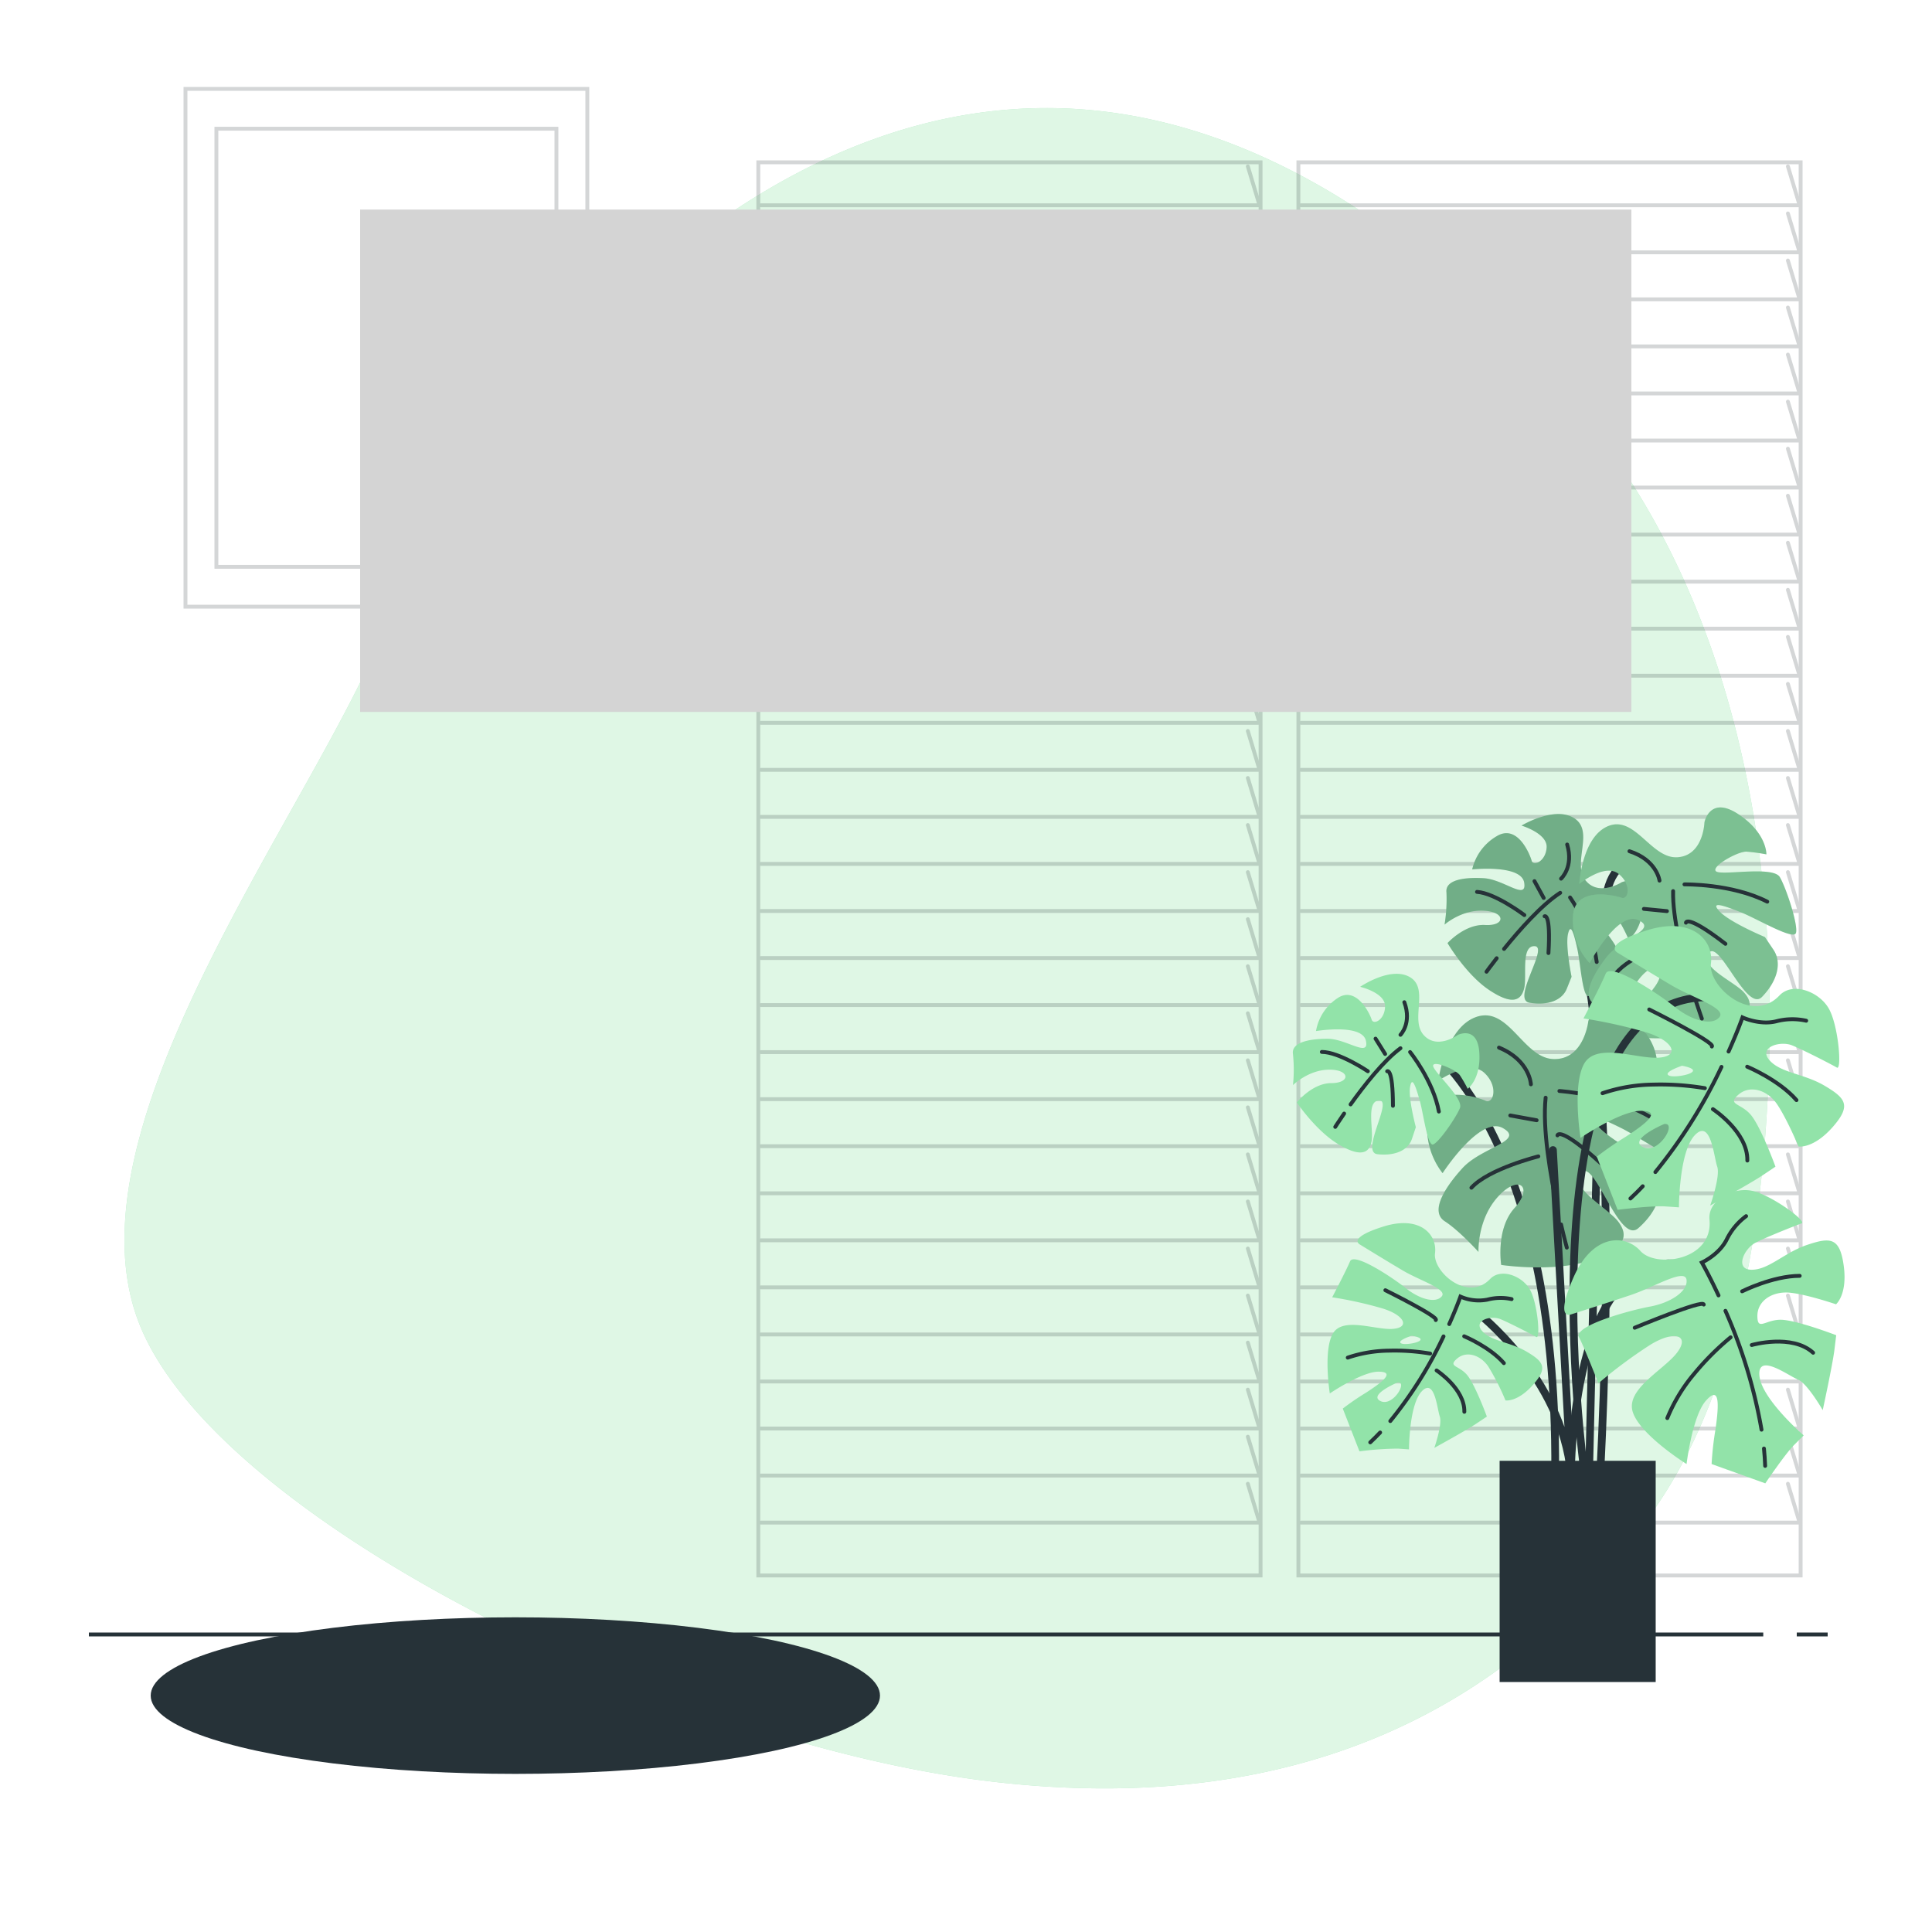 <svg class="animated" id="freepik_stories-progress-indicator" xmlns="http://www.w3.org/2000/svg" viewBox="0 0 500 500" version="1.1" xmlns:xlink="http://www.w3.org/1999/xlink" xmlns:svgjs="http://svgjs.com/svgjs"><style>svg#freepik_stories-progress-indicator:not(.animated) .animable {opacity: 0;}svg#freepik_stories-progress-indicator.animated #freepik--background-simple--inject-13 {animation: 1s 1 forwards cubic-bezier(.36,-0.01,.5,1.38) zoomOut;animation-delay: 0s;}svg#freepik_stories-progress-indicator.animated #freepik--Window--inject-13 {animation: 1.5s Infinite  linear floating;animation-delay: 0s;}svg#freepik_stories-progress-indicator.animated #freepik--Picture--inject-13 {animation: 1.5s Infinite  linear wind;animation-delay: 0s;}svg#freepik_stories-progress-indicator.animated #el85a7107uwdk {animation: 1s 1 forwards cubic-bezier(.36,-0.01,.5,1.38) lightSpeedRight;animation-delay: 0s;}svg#freepik_stories-progress-indicator.animated #elexwqprs45vh {animation: 1s 1 forwards cubic-bezier(.36,-0.01,.5,1.38) lightSpeedRight;animation-delay: 0.025s;opacity: 0}svg#freepik_stories-progress-indicator.animated #el0uqazj232g {animation: 1s 1 forwards cubic-bezier(.36,-0.01,.5,1.38) lightSpeedRight;animation-delay: 0.05s;opacity: 0}svg#freepik_stories-progress-indicator.animated #el8k6l554zw39 {animation: 1s 1 forwards cubic-bezier(.36,-0.01,.5,1.38) lightSpeedRight;animation-delay: 0.075s;opacity: 0}svg#freepik_stories-progress-indicator.animated #ellc2fub1hz4k {animation: 1s 1 forwards cubic-bezier(.36,-0.01,.5,1.38) lightSpeedRight;animation-delay: 0.1s;opacity: 0}svg#freepik_stories-progress-indicator.animated #el5uacvvylu9g {animation: 1s 1 forwards cubic-bezier(.36,-0.01,.5,1.38) lightSpeedRight;animation-delay: 0.125s;opacity: 0}svg#freepik_stories-progress-indicator.animated #el1i042uefny5 {animation: 1s 1 forwards cubic-bezier(.36,-0.01,.5,1.38) lightSpeedRight;animation-delay: 0.15s;opacity: 0}svg#freepik_stories-progress-indicator.animated #elpf2h3mf7q4g {animation: 1s 1 forwards cubic-bezier(.36,-0.01,.5,1.38) lightSpeedRight;animation-delay: 0.175s;opacity: 0}svg#freepik_stories-progress-indicator.animated #el3hounlcijjx {animation: 1s 1 forwards cubic-bezier(.36,-0.01,.5,1.38) lightSpeedRight;animation-delay: 0.2s;opacity: 0}svg#freepik_stories-progress-indicator.animated #el2z03yche6lr {animation: 1s 1 forwards cubic-bezier(.36,-0.01,.5,1.38) lightSpeedRight;animation-delay: 0.225s;opacity: 0}svg#freepik_stories-progress-indicator.animated #el0vsa2k02mrqm {animation: 1s 1 forwards cubic-bezier(.36,-0.01,.5,1.38) lightSpeedRight;animation-delay: 0.25s;opacity: 0}svg#freepik_stories-progress-indicator.animated #el2xq7y9tqcyn {animation: 1s 1 forwards cubic-bezier(.36,-0.01,.5,1.38) lightSpeedRight;animation-delay: 0.275s;opacity: 0}svg#freepik_stories-progress-indicator.animated #el5wwl1xnucz2 {animation: 1s 1 forwards cubic-bezier(.36,-0.01,.5,1.38) lightSpeedRight;animation-delay: 0.3s;opacity: 0}svg#freepik_stories-progress-indicator.animated #elpbtucrw5mt {animation: 1s 1 forwards cubic-bezier(.36,-0.01,.5,1.38) lightSpeedRight;animation-delay: 0.325s;opacity: 0}svg#freepik_stories-progress-indicator.animated #eldh4eo2i6qt {animation: 1s 1 forwards cubic-bezier(.36,-0.01,.5,1.38) lightSpeedRight;animation-delay: 0.35s;opacity: 0}svg#freepik_stories-progress-indicator.animated #elknv6faiughs {animation: 1s 1 forwards cubic-bezier(.36,-0.01,.5,1.38) lightSpeedRight;animation-delay: 0.375s;opacity: 0}svg#freepik_stories-progress-indicator.animated #elj1045a8qwbj {animation: 1s 1 forwards cubic-bezier(.36,-0.01,.5,1.38) lightSpeedRight;animation-delay: 0.4s;opacity: 0}svg#freepik_stories-progress-indicator.animated #el30vvym58aq5 {animation: 1s 1 forwards cubic-bezier(.36,-0.01,.5,1.38) lightSpeedRight;animation-delay: 0.425s;opacity: 0}svg#freepik_stories-progress-indicator.animated #eldnqxzr93ynj {animation: 1s 1 forwards cubic-bezier(.36,-0.01,.5,1.38) lightSpeedRight;animation-delay: 0.45s;opacity: 0}svg#freepik_stories-progress-indicator.animated #elxqepnneyw9 {animation: 1s 1 forwards cubic-bezier(.36,-0.01,.5,1.38) lightSpeedRight;animation-delay: 0.475s;opacity: 0}svg#freepik_stories-progress-indicator.animated #els0tgvjjvdp {animation: 1s 1 forwards cubic-bezier(.36,-0.01,.5,1.38) lightSpeedRight;animation-delay: 0.5s;opacity: 0}svg#freepik_stories-progress-indicator.animated #elkuu129y847 {animation: 1s 1 forwards cubic-bezier(.36,-0.01,.5,1.38) lightSpeedRight;animation-delay: 0.525s;opacity: 0}svg#freepik_stories-progress-indicator.animated #elpjtubj378wb {animation: 1s 1 forwards cubic-bezier(.36,-0.01,.5,1.38) lightSpeedRight;animation-delay: 0.55s;opacity: 0}svg#freepik_stories-progress-indicator.animated #elpnrbsx5atqf {animation: 1s 1 forwards cubic-bezier(.36,-0.01,.5,1.38) lightSpeedRight;animation-delay: 0.575s;opacity: 0}svg#freepik_stories-progress-indicator.animated #elf116iwke9d4 {animation: 1s 1 forwards cubic-bezier(.36,-0.01,.5,1.38) lightSpeedRight;animation-delay: 0.6s;opacity: 0}svg#freepik_stories-progress-indicator.animated #eli7kwyd8jpa {animation: 1s 1 forwards cubic-bezier(.36,-0.01,.5,1.38) lightSpeedRight;animation-delay: 0.625s;opacity: 0}svg#freepik_stories-progress-indicator.animated #eltpp4nhlgn6m {animation: 1s 1 forwards cubic-bezier(.36,-0.01,.5,1.38) lightSpeedRight;animation-delay: 0.65s;opacity: 0}svg#freepik_stories-progress-indicator.animated #el2o9nd9se6l {animation: 1s 1 forwards cubic-bezier(.36,-0.01,.5,1.38) lightSpeedRight;animation-delay: 0.675s;opacity: 0}svg#freepik_stories-progress-indicator.animated #elnp6i005ysw {animation: 1s 1 forwards cubic-bezier(.36,-0.01,.5,1.38) lightSpeedRight;animation-delay: 0.7s;opacity: 0}svg#freepik_stories-progress-indicator.animated #el4feqxxjul5w {animation: 1s 1 forwards cubic-bezier(.36,-0.01,.5,1.38) lightSpeedRight;animation-delay: 0.725s;opacity: 0}svg#freepik_stories-progress-indicator.animated #elkfyq7kyexc {animation: 1s 1 forwards cubic-bezier(.36,-0.01,.5,1.38) lightSpeedRight;animation-delay: 0.75s;opacity: 0}svg#freepik_stories-progress-indicator.animated #el7t387zetq1i {animation: 1s 1 forwards cubic-bezier(.36,-0.01,.5,1.38) lightSpeedRight;animation-delay: 0.775s;opacity: 0}svg#freepik_stories-progress-indicator.animated #ely8gpletkkn {animation: 1s 1 forwards cubic-bezier(.36,-0.01,.5,1.38) lightSpeedRight;animation-delay: 0.8s;opacity: 0}svg#freepik_stories-progress-indicator.animated #el3d1e39dhph1 {animation: 1s 1 forwards cubic-bezier(.36,-0.01,.5,1.38) lightSpeedRight;animation-delay: 0.825s;opacity: 0}svg#freepik_stories-progress-indicator.animated #el7s7pk8xcmrt {animation: 1s 1 forwards cubic-bezier(.36,-0.01,.5,1.38) lightSpeedRight;animation-delay: 0.85s;opacity: 0}svg#freepik_stories-progress-indicator.animated #elivhfr27ymg {animation: 1s 1 forwards cubic-bezier(.36,-0.01,.5,1.38) lightSpeedRight;animation-delay: 0.875s;opacity: 0}svg#freepik_stories-progress-indicator.animated #elmfm9csg5awq {animation: 1s 1 forwards cubic-bezier(.36,-0.01,.5,1.38) lightSpeedRight;animation-delay: 0.9s;opacity: 0}svg#freepik_stories-progress-indicator.animated #elenyuu2eur5r {animation: 1s 1 forwards cubic-bezier(.36,-0.01,.5,1.38) lightSpeedRight;animation-delay: 0.925s;opacity: 0}svg#freepik_stories-progress-indicator.animated #elgl48q4pv8ts {animation: 1s 1 forwards cubic-bezier(.36,-0.01,.5,1.38) lightSpeedRight;animation-delay: 0.95s;opacity: 0}svg#freepik_stories-progress-indicator.animated #el1crlp6h32pb {animation: 1s 1 forwards cubic-bezier(.36,-0.01,.5,1.38) lightSpeedRight;animation-delay: 0.975s;opacity: 0}svg#freepik_stories-progress-indicator.animated #freepik--progress-indicator--inject-13 {animation: 1s 1 forwards cubic-bezier(.36,-0.01,.5,1.38) lightSpeedRight,1.5s Infinite  linear floating;animation-delay: 0s,1s;}svg#freepik_stories-progress-indicator.animated #freepik--Plant--inject-13 {animation: 1.5s Infinite  linear wind;animation-delay: 0s;}svg#freepik_stories-progress-indicator.animated #elfgjvm4cxlfh {animation: 1s 1 forwards cubic-bezier(.36,-0.01,.5,1.38) zoomOut;animation-delay: 0s;}svg#freepik_stories-progress-indicator.animated #elssx6qmy5hvo {animation: 1s 1 forwards cubic-bezier(.36,-0.01,.5,1.38) zoomOut;animation-delay: 0.018s;opacity: 0}svg#freepik_stories-progress-indicator.animated #elt53t6z50gu8 {animation: 1s 1 forwards cubic-bezier(.36,-0.01,.5,1.38) zoomOut;animation-delay: 0.036s;opacity: 0}svg#freepik_stories-progress-indicator.animated #elml3c8y2ml4 {animation: 1s 1 forwards cubic-bezier(.36,-0.01,.5,1.38) zoomOut;animation-delay: 0.055s;opacity: 0}svg#freepik_stories-progress-indicator.animated #elsm58kvwkjuq {animation: 1s 1 forwards cubic-bezier(.36,-0.01,.5,1.38) zoomOut;animation-delay: 0.073s;opacity: 0}svg#freepik_stories-progress-indicator.animated #elkw8wdzjuuhf {animation: 1s 1 forwards cubic-bezier(.36,-0.01,.5,1.38) zoomOut;animation-delay: 0.091s;opacity: 0}svg#freepik_stories-progress-indicator.animated #elleuyxzxcox {animation: 1s 1 forwards cubic-bezier(.36,-0.01,.5,1.38) zoomOut;animation-delay: 0.109s;opacity: 0}svg#freepik_stories-progress-indicator.animated #el2c5c82fjga {animation: 1s 1 forwards cubic-bezier(.36,-0.01,.5,1.38) zoomOut;animation-delay: 0.127s;opacity: 0}svg#freepik_stories-progress-indicator.animated #elvg83o9by7ii {animation: 1s 1 forwards cubic-bezier(.36,-0.01,.5,1.38) zoomOut;animation-delay: 0.145s;opacity: 0}svg#freepik_stories-progress-indicator.animated #elbeatgz35po {animation: 1s 1 forwards cubic-bezier(.36,-0.01,.5,1.38) zoomOut;animation-delay: 0.164s;opacity: 0}svg#freepik_stories-progress-indicator.animated #elow5dryxb6va {animation: 1s 1 forwards cubic-bezier(.36,-0.01,.5,1.38) zoomOut;animation-delay: 0.182s;opacity: 0}svg#freepik_stories-progress-indicator.animated #el1nc9iv82vkx {animation: 1s 1 forwards cubic-bezier(.36,-0.01,.5,1.38) zoomOut;animation-delay: 0.2s;opacity: 0}svg#freepik_stories-progress-indicator.animated #elwkz2n4nqumh {animation: 1s 1 forwards cubic-bezier(.36,-0.01,.5,1.38) zoomOut;animation-delay: 0.218s;opacity: 0}svg#freepik_stories-progress-indicator.animated #eliqxdn4r0am {animation: 1s 1 forwards cubic-bezier(.36,-0.01,.5,1.38) zoomOut;animation-delay: 0.236s;opacity: 0}svg#freepik_stories-progress-indicator.animated #elhqv02ayqzn {animation: 1s 1 forwards cubic-bezier(.36,-0.01,.5,1.38) zoomOut;animation-delay: 0.255s;opacity: 0}svg#freepik_stories-progress-indicator.animated #eleo23lcbh2kd {animation: 1s 1 forwards cubic-bezier(.36,-0.01,.5,1.38) zoomOut;animation-delay: 0.273s;opacity: 0}svg#freepik_stories-progress-indicator.animated #el53xeahtl7o9 {animation: 1s 1 forwards cubic-bezier(.36,-0.01,.5,1.38) zoomOut;animation-delay: 0.291s;opacity: 0}svg#freepik_stories-progress-indicator.animated #elc8u4ekhxpcb {animation: 1s 1 forwards cubic-bezier(.36,-0.01,.5,1.38) zoomOut;animation-delay: 0.309s;opacity: 0}svg#freepik_stories-progress-indicator.animated #elwr39fjnqgo {animation: 1s 1 forwards cubic-bezier(.36,-0.01,.5,1.38) zoomOut;animation-delay: 0.327s;opacity: 0}svg#freepik_stories-progress-indicator.animated #elkumuuwo46t {animation: 1s 1 forwards cubic-bezier(.36,-0.01,.5,1.38) zoomOut;animation-delay: 0.345s;opacity: 0}svg#freepik_stories-progress-indicator.animated #el34pug2q5fji {animation: 1s 1 forwards cubic-bezier(.36,-0.01,.5,1.38) zoomOut;animation-delay: 0.364s;opacity: 0}svg#freepik_stories-progress-indicator.animated #eluqx1okqkozg {animation: 1s 1 forwards cubic-bezier(.36,-0.01,.5,1.38) zoomOut;animation-delay: 0.382s;opacity: 0}svg#freepik_stories-progress-indicator.animated #elywfueyfymu {animation: 1s 1 forwards cubic-bezier(.36,-0.01,.5,1.38) zoomOut;animation-delay: 0.4s;opacity: 0}svg#freepik_stories-progress-indicator.animated #elmnfc8fo32mp {animation: 1s 1 forwards cubic-bezier(.36,-0.01,.5,1.38) zoomOut;animation-delay: 0.418s;opacity: 0}svg#freepik_stories-progress-indicator.animated #elyalikvnb3tf {animation: 1s 1 forwards cubic-bezier(.36,-0.01,.5,1.38) zoomOut;animation-delay: 0.436s;opacity: 0}svg#freepik_stories-progress-indicator.animated #elw06txdg6d4p {animation: 1s 1 forwards cubic-bezier(.36,-0.01,.5,1.38) zoomOut;animation-delay: 0.455s;opacity: 0}svg#freepik_stories-progress-indicator.animated #el4ffy9vmw8p6 {animation: 1s 1 forwards cubic-bezier(.36,-0.01,.5,1.38) zoomOut;animation-delay: 0.473s;opacity: 0}svg#freepik_stories-progress-indicator.animated #elw4ibbjv0of {animation: 1s 1 forwards cubic-bezier(.36,-0.01,.5,1.38) zoomOut;animation-delay: 0.491s;opacity: 0}svg#freepik_stories-progress-indicator.animated #el72pd2dms4bw {animation: 1s 1 forwards cubic-bezier(.36,-0.01,.5,1.38) zoomOut;animation-delay: 0.509s;opacity: 0}svg#freepik_stories-progress-indicator.animated #eltzyeek337d {animation: 1s 1 forwards cubic-bezier(.36,-0.01,.5,1.38) zoomOut;animation-delay: 0.527s;opacity: 0}svg#freepik_stories-progress-indicator.animated #el4jkj1u3zww7 {animation: 1s 1 forwards cubic-bezier(.36,-0.01,.5,1.38) zoomOut;animation-delay: 0.545s;opacity: 0}svg#freepik_stories-progress-indicator.animated #elapyci62rd1c {animation: 1s 1 forwards cubic-bezier(.36,-0.01,.5,1.38) zoomOut;animation-delay: 0.564s;opacity: 0}svg#freepik_stories-progress-indicator.animated #el3gr8ngjp3u2 {animation: 1s 1 forwards cubic-bezier(.36,-0.01,.5,1.38) zoomOut;animation-delay: 0.582s;opacity: 0}svg#freepik_stories-progress-indicator.animated #elawfw9gbg6b7 {animation: 1s 1 forwards cubic-bezier(.36,-0.01,.5,1.38) zoomOut;animation-delay: 0.6s;opacity: 0}svg#freepik_stories-progress-indicator.animated #eloghf0t8sx69 {animation: 1s 1 forwards cubic-bezier(.36,-0.01,.5,1.38) zoomOut;animation-delay: 0.618s;opacity: 0}svg#freepik_stories-progress-indicator.animated #elrmjzebbpjf {animation: 1s 1 forwards cubic-bezier(.36,-0.01,.5,1.38) zoomOut;animation-delay: 0.636s;opacity: 0}svg#freepik_stories-progress-indicator.animated #elb4j93pqi325 {animation: 1s 1 forwards cubic-bezier(.36,-0.01,.5,1.38) zoomOut;animation-delay: 0.655s;opacity: 0}svg#freepik_stories-progress-indicator.animated #el4kuwpnt86se {animation: 1s 1 forwards cubic-bezier(.36,-0.01,.5,1.38) zoomOut;animation-delay: 0.673s;opacity: 0}svg#freepik_stories-progress-indicator.animated #elm5zltywcl5k {animation: 1s 1 forwards cubic-bezier(.36,-0.01,.5,1.38) zoomOut;animation-delay: 0.691s;opacity: 0}svg#freepik_stories-progress-indicator.animated #elui0lojle20b {animation: 1s 1 forwards cubic-bezier(.36,-0.01,.5,1.38) zoomOut;animation-delay: 0.709s;opacity: 0}svg#freepik_stories-progress-indicator.animated #elgylekkzhkf {animation: 1s 1 forwards cubic-bezier(.36,-0.01,.5,1.38) zoomOut;animation-delay: 0.727s;opacity: 0}svg#freepik_stories-progress-indicator.animated #elxh1upw595m {animation: 1s 1 forwards cubic-bezier(.36,-0.01,.5,1.38) zoomOut;animation-delay: 0.745s;opacity: 0}svg#freepik_stories-progress-indicator.animated #eln52iym38k0f {animation: 1s 1 forwards cubic-bezier(.36,-0.01,.5,1.38) zoomOut;animation-delay: 0.764s;opacity: 0}svg#freepik_stories-progress-indicator.animated #elvi4giigjxsn {animation: 1s 1 forwards cubic-bezier(.36,-0.01,.5,1.38) zoomOut;animation-delay: 0.782s;opacity: 0}svg#freepik_stories-progress-indicator.animated #elw5i32uodl1 {animation: 1s 1 forwards cubic-bezier(.36,-0.01,.5,1.38) zoomOut;animation-delay: 0.8s;opacity: 0}svg#freepik_stories-progress-indicator.animated #eliuti5gwytum {animation: 1s 1 forwards cubic-bezier(.36,-0.01,.5,1.38) zoomOut;animation-delay: 0.818s;opacity: 0}svg#freepik_stories-progress-indicator.animated #el9jsfjx4la1 {animation: 1s 1 forwards cubic-bezier(.36,-0.01,.5,1.38) zoomOut;animation-delay: 0.836s;opacity: 0}svg#freepik_stories-progress-indicator.animated #elpyx7wfrxvqm {animation: 1s 1 forwards cubic-bezier(.36,-0.01,.5,1.38) zoomOut;animation-delay: 0.855s;opacity: 0}svg#freepik_stories-progress-indicator.animated #elmuhfinknqop {animation: 1s 1 forwards cubic-bezier(.36,-0.01,.5,1.38) zoomOut;animation-delay: 0.873s;opacity: 0}svg#freepik_stories-progress-indicator.animated #elksdx1mcy3x {animation: 1s 1 forwards cubic-bezier(.36,-0.01,.5,1.38) zoomOut;animation-delay: 0.891s;opacity: 0}svg#freepik_stories-progress-indicator.animated #elj18cyse6gum {animation: 1s 1 forwards cubic-bezier(.36,-0.01,.5,1.38) zoomOut;animation-delay: 0.909s;opacity: 0}svg#freepik_stories-progress-indicator.animated #el7a3pr5oqqm8 {animation: 1s 1 forwards cubic-bezier(.36,-0.01,.5,1.38) zoomOut;animation-delay: 0.927s;opacity: 0}svg#freepik_stories-progress-indicator.animated #el6bbplunx3al {animation: 1s 1 forwards cubic-bezier(.36,-0.01,.5,1.38) zoomOut;animation-delay: 0.945s;opacity: 0}svg#freepik_stories-progress-indicator.animated #el0gs4jv9xknn {animation: 1s 1 forwards cubic-bezier(.36,-0.01,.5,1.38) zoomOut;animation-delay: 0.964s;opacity: 0}svg#freepik_stories-progress-indicator.animated #elwff47hkuwjb {animation: 1s 1 forwards cubic-bezier(.36,-0.01,.5,1.38) zoomOut;animation-delay: 0.982s;opacity: 0}svg#freepik_stories-progress-indicator.animated #freepik--Character--inject-13 {animation: 1s 1 forwards cubic-bezier(.36,-0.01,.5,1.38) zoomOut,1.5s Infinite  linear shake;animation-delay: 0s,1s;}            @keyframes zoomOut {                0% {                    opacity: 0;                    transform: scale(1.5);                }                100% {                    opacity: 1;                    transform: scale(1);                }            }                    @keyframes floating {                0% {                    opacity: 1;                    transform: translateY(0px);                }                50% {                    transform: translateY(-10px);                }                100% {                    opacity: 1;                    transform: translateY(0px);                }            }                    @keyframes wind {                0% {                    transform: rotate( 0deg );                }                25% {                    transform: rotate( 1deg );                }                75% {                    transform: rotate( -1deg );                }            }                    @keyframes lightSpeedRight {              from {                transform: translate3d(50%, 0, 0) skewX(-20deg);                opacity: 0;              }              60% {                transform: skewX(10deg);                opacity: 1;              }              80% {                transform: skewX(-2deg);              }              to {                opacity: 1;                transform: translate3d(0, 0, 0);              }            }                    @keyframes shake {                10%, 90% {                    transform: translate3d(-1px, 0, 0);                  }                  20%, 80% {                    transform: translate3d(2px, 0, 0);                  }                  30%, 50%, 70% {                    transform: translate3d(-4px, 0, 0);                  }                  40%, 60% {                    transform: translate3d(4px, 0, 0);                  }            }        </style><g id="freepik--background-simple--inject-13" class="animable" style="transform-origin: 245.111px 245.4px;"><path d="M423.87,127.52a184.67,184.67,0,0,0-16.59-22.94C373.59,64.88,327,29.23,273.69,28c-88-2-155.64,90.17-175,136.73S16.54,291.59,35.87,342.12s137.28,109,220.42,118.9,137.27-21.8,171.11-69.36c23.8-33.46,29.79-81.26,30.54-121.45C458.86,220.76,449.66,169.55,423.87,127.52Z" style="fill: rgb(146, 227, 169); transform-origin: 245.111px 245.4px;" id="elzci7ciyikl" class="animable"></path><g id="elm02d0q2ka9"><path d="M423.87,127.52a184.67,184.67,0,0,0-16.59-22.94C373.59,64.88,327,29.23,273.69,28c-88-2-155.64,90.17-175,136.73S16.54,291.59,35.87,342.12s137.28,109,220.42,118.9,137.27-21.8,171.11-69.36c23.8-33.46,29.79-81.26,30.54-121.45C458.86,220.76,449.66,169.55,423.87,127.52Z" style="fill: rgb(255, 255, 255); opacity: 0.7; transform-origin: 245.111px 245.4px;" class="animable"></path></g></g><g id="freepik--Window--inject-13" class="animable" style="transform-origin: 331.125px 224.86px;"><g id="elp1ge1s01n9"><g style="opacity: 0.2; transform-origin: 261.24px 224.86px;" class="animable"><rect x="196.25" y="42" width="129.98" height="365.72" style="fill: none; stroke: rgb(38, 50, 56); stroke-linecap: round; stroke-miterlimit: 10; transform-origin: 261.24px 224.86px;" id="el2nr8tft1l9g" class="animable"></rect><polyline points="196.94 53.12 325.97 53.12 322.94 43.06" style="fill: none; stroke: rgb(38, 50, 56); stroke-linecap: round; stroke-miterlimit: 10; transform-origin: 261.455px 48.09px;" id="elqj3dwroihl" class="animable"></polyline><polyline points="196.94 65.3 325.97 65.3 322.94 55.24" style="fill: none; stroke: rgb(38, 50, 56); stroke-linecap: round; stroke-miterlimit: 10; transform-origin: 261.455px 60.27px;" id="elsyvbo5bylxi" class="animable"></polyline><polyline points="196.94 77.47 325.97 77.47 322.94 67.42" style="fill: none; stroke: rgb(38, 50, 56); stroke-linecap: round; stroke-miterlimit: 10; transform-origin: 261.455px 72.445px;" id="elq594m3l4xqj" class="animable"></polyline><polyline points="196.94 89.65 325.97 89.65 322.94 79.59" style="fill: none; stroke: rgb(38, 50, 56); stroke-linecap: round; stroke-miterlimit: 10; transform-origin: 261.455px 84.62px;" id="elnpdtsdas2qd" class="animable"></polyline><polyline points="196.94 101.82 325.97 101.82 322.94 91.77" style="fill: none; stroke: rgb(38, 50, 56); stroke-linecap: round; stroke-miterlimit: 10; transform-origin: 261.455px 96.795px;" id="el6ouwbgtuq1" class="animable"></polyline><polyline points="196.94 114 325.97 114 322.94 103.95" style="fill: none; stroke: rgb(38, 50, 56); stroke-linecap: round; stroke-miterlimit: 10; transform-origin: 261.455px 108.975px;" id="el9ykfoh81zeg" class="animable"></polyline><polyline points="196.94 126.18 325.97 126.18 322.94 116.12" style="fill: none; stroke: rgb(38, 50, 56); stroke-linecap: round; stroke-miterlimit: 10; transform-origin: 261.455px 121.15px;" id="ely0phicjagf" class="animable"></polyline><polyline points="196.94 138.35 325.97 138.35 322.94 128.3" style="fill: none; stroke: rgb(38, 50, 56); stroke-linecap: round; stroke-miterlimit: 10; transform-origin: 261.455px 133.325px;" id="elb01li4zmf88" class="animable"></polyline><polyline points="196.94 150.53 325.97 150.53 322.94 140.47" style="fill: none; stroke: rgb(38, 50, 56); stroke-linecap: round; stroke-miterlimit: 10; transform-origin: 261.455px 145.5px;" id="elfwzjb9zrgl6" class="animable"></polyline><polyline points="196.94 162.7 325.97 162.7 322.94 152.65" style="fill: none; stroke: rgb(38, 50, 56); stroke-linecap: round; stroke-miterlimit: 10; transform-origin: 261.455px 157.675px;" id="eltfhlgyibl" class="animable"></polyline><polyline points="196.94 174.88 325.97 174.88 322.94 164.83" style="fill: none; stroke: rgb(38, 50, 56); stroke-linecap: round; stroke-miterlimit: 10; transform-origin: 261.455px 169.855px;" id="elydv3abn0yqf" class="animable"></polyline><polyline points="196.94 187.06 325.97 187.06 322.94 177" style="fill: none; stroke: rgb(38, 50, 56); stroke-linecap: round; stroke-miterlimit: 10; transform-origin: 261.455px 182.03px;" id="elyf9qfuaft9" class="animable"></polyline><polyline points="196.94 199.23 325.97 199.23 322.94 189.18" style="fill: none; stroke: rgb(38, 50, 56); stroke-linecap: round; stroke-miterlimit: 10; transform-origin: 261.455px 194.205px;" id="el1h16q773ycy" class="animable"></polyline><polyline points="196.94 211.41 325.97 211.41 322.94 201.35" style="fill: none; stroke: rgb(38, 50, 56); stroke-linecap: round; stroke-miterlimit: 10; transform-origin: 261.455px 206.38px;" id="elzmjj4qxlfyj" class="animable"></polyline><polyline points="196.94 223.58 325.97 223.58 322.94 213.53" style="fill: none; stroke: rgb(38, 50, 56); stroke-linecap: round; stroke-miterlimit: 10; transform-origin: 261.455px 218.555px;" id="elfnx8mdqbn4i" class="animable"></polyline><polyline points="196.94 235.76 325.97 235.76 322.94 225.71" style="fill: none; stroke: rgb(38, 50, 56); stroke-linecap: round; stroke-miterlimit: 10; transform-origin: 261.455px 230.735px;" id="elogyc5u9xgb" class="animable"></polyline><polyline points="196.94 247.94 325.97 247.94 322.94 237.88" style="fill: none; stroke: rgb(38, 50, 56); stroke-linecap: round; stroke-miterlimit: 10; transform-origin: 261.455px 242.91px;" id="ellzo7hdnrrt9" class="animable"></polyline><polyline points="196.94 260.11 325.97 260.11 322.94 250.06" style="fill: none; stroke: rgb(38, 50, 56); stroke-linecap: round; stroke-miterlimit: 10; transform-origin: 261.455px 255.085px;" id="elmztpkicknx" class="animable"></polyline><polyline points="196.94 272.29 325.97 272.29 322.94 262.24" style="fill: none; stroke: rgb(38, 50, 56); stroke-linecap: round; stroke-miterlimit: 10; transform-origin: 261.455px 267.265px;" id="eliaru3g4qq7" class="animable"></polyline><polyline points="196.94 284.46 325.97 284.46 322.94 274.41" style="fill: none; stroke: rgb(38, 50, 56); stroke-linecap: round; stroke-miterlimit: 10; transform-origin: 261.455px 279.435px;" id="elndiye0dwjtm" class="animable"></polyline><polyline points="196.94 296.64 325.97 296.64 322.94 286.59" style="fill: none; stroke: rgb(38, 50, 56); stroke-linecap: round; stroke-miterlimit: 10; transform-origin: 261.455px 291.615px;" id="elzfamid2jpc" class="animable"></polyline><polyline points="196.94 308.82 325.97 308.82 322.94 298.76" style="fill: none; stroke: rgb(38, 50, 56); stroke-linecap: round; stroke-miterlimit: 10; transform-origin: 261.455px 303.79px;" id="elcowqheacwy6" class="animable"></polyline><polyline points="196.94 320.99 325.97 320.99 322.94 310.94" style="fill: none; stroke: rgb(38, 50, 56); stroke-linecap: round; stroke-miterlimit: 10; transform-origin: 261.455px 315.965px;" id="elpd1b881z7us" class="animable"></polyline><polyline points="196.94 333.17 325.97 333.17 322.94 323.12" style="fill: none; stroke: rgb(38, 50, 56); stroke-linecap: round; stroke-miterlimit: 10; transform-origin: 261.455px 328.145px;" id="el09nmi2y7m139" class="animable"></polyline><polyline points="196.94 345.35 325.97 345.35 322.94 335.29" style="fill: none; stroke: rgb(38, 50, 56); stroke-linecap: round; stroke-miterlimit: 10; transform-origin: 261.455px 340.32px;" id="elye6lqlh0hy" class="animable"></polyline><polyline points="196.94 357.52 325.97 357.52 322.94 347.47" style="fill: none; stroke: rgb(38, 50, 56); stroke-linecap: round; stroke-miterlimit: 10; transform-origin: 261.455px 352.495px;" id="el4hb4z22tl8g" class="animable"></polyline><polyline points="196.94 369.7 325.97 369.7 322.94 359.64" style="fill: none; stroke: rgb(38, 50, 56); stroke-linecap: round; stroke-miterlimit: 10; transform-origin: 261.455px 364.67px;" id="ely367m1yhvk" class="animable"></polyline><polyline points="196.94 381.87 325.97 381.87 322.94 371.82" style="fill: none; stroke: rgb(38, 50, 56); stroke-linecap: round; stroke-miterlimit: 10; transform-origin: 261.455px 376.845px;" id="elghfir5k9t5v" class="animable"></polyline><polyline points="196.94 394.05 325.97 394.05 322.94 384" style="fill: none; stroke: rgb(38, 50, 56); stroke-linecap: round; stroke-miterlimit: 10; transform-origin: 261.455px 389.025px;" id="elifcw93t5by" class="animable"></polyline></g></g><g id="elpzgt25zqkoo"><g style="opacity: 0.2; transform-origin: 401.01px 224.86px;" class="animable"><rect x="336.02" y="42" width="129.98" height="365.72" style="fill: none; stroke: rgb(38, 50, 56); stroke-linecap: round; stroke-miterlimit: 10; transform-origin: 401.01px 224.86px;" id="elduyi7m7al4t" class="animable"></rect><polyline points="336.72 53.12 465.74 53.12 462.71 43.06" style="fill: none; stroke: rgb(38, 50, 56); stroke-linecap: round; stroke-miterlimit: 10; transform-origin: 401.23px 48.09px;" id="elvzzfqehnlk8" class="animable"></polyline><polyline points="336.72 65.3 465.74 65.3 462.71 55.24" style="fill: none; stroke: rgb(38, 50, 56); stroke-linecap: round; stroke-miterlimit: 10; transform-origin: 401.23px 60.27px;" id="el0uhvvt35ater" class="animable"></polyline><polyline points="336.72 77.47 465.74 77.47 462.71 67.42" style="fill: none; stroke: rgb(38, 50, 56); stroke-linecap: round; stroke-miterlimit: 10; transform-origin: 401.23px 72.445px;" id="elki5svr1s64" class="animable"></polyline><polyline points="336.72 89.65 465.74 89.65 462.71 79.59" style="fill: none; stroke: rgb(38, 50, 56); stroke-linecap: round; stroke-miterlimit: 10; transform-origin: 401.23px 84.62px;" id="elgkwxi51j7an" class="animable"></polyline><polyline points="336.72 101.82 465.74 101.82 462.71 91.77" style="fill: none; stroke: rgb(38, 50, 56); stroke-linecap: round; stroke-miterlimit: 10; transform-origin: 401.23px 96.795px;" id="elzrtlo0bf3p" class="animable"></polyline><polyline points="336.72 114 465.74 114 462.71 103.95" style="fill: none; stroke: rgb(38, 50, 56); stroke-linecap: round; stroke-miterlimit: 10; transform-origin: 401.23px 108.975px;" id="el7l08t6gq1k" class="animable"></polyline><polyline points="336.72 126.18 465.74 126.18 462.71 116.12" style="fill: none; stroke: rgb(38, 50, 56); stroke-linecap: round; stroke-miterlimit: 10; transform-origin: 401.23px 121.15px;" id="elzluq5x4oehj" class="animable"></polyline><polyline points="336.72 138.35 465.74 138.35 462.71 128.3" style="fill: none; stroke: rgb(38, 50, 56); stroke-linecap: round; stroke-miterlimit: 10; transform-origin: 401.23px 133.325px;" id="elnijiav3s9d" class="animable"></polyline><polyline points="336.72 150.53 465.74 150.53 462.71 140.47" style="fill: none; stroke: rgb(38, 50, 56); stroke-linecap: round; stroke-miterlimit: 10; transform-origin: 401.23px 145.5px;" id="elz78gvn6bhwk" class="animable"></polyline><polyline points="336.72 162.7 465.74 162.7 462.71 152.65" style="fill: none; stroke: rgb(38, 50, 56); stroke-linecap: round; stroke-miterlimit: 10; transform-origin: 401.23px 157.675px;" id="elyuuhdmiuq2" class="animable"></polyline><polyline points="336.72 174.88 465.74 174.88 462.71 164.83" style="fill: none; stroke: rgb(38, 50, 56); stroke-linecap: round; stroke-miterlimit: 10; transform-origin: 401.23px 169.855px;" id="elqhme2pi3vsb" class="animable"></polyline><polyline points="336.72 187.06 465.74 187.06 462.71 177" style="fill: none; stroke: rgb(38, 50, 56); stroke-linecap: round; stroke-miterlimit: 10; transform-origin: 401.23px 182.03px;" id="elx4osb80el0b" class="animable"></polyline><polyline points="336.72 199.23 465.74 199.23 462.71 189.18" style="fill: none; stroke: rgb(38, 50, 56); stroke-linecap: round; stroke-miterlimit: 10; transform-origin: 401.23px 194.205px;" id="elk2p3yga7xhj" class="animable"></polyline><polyline points="336.72 211.41 465.74 211.41 462.71 201.35" style="fill: none; stroke: rgb(38, 50, 56); stroke-linecap: round; stroke-miterlimit: 10; transform-origin: 401.23px 206.38px;" id="eltli3m9ylp6k" class="animable"></polyline><polyline points="336.72 223.58 465.74 223.58 462.71 213.53" style="fill: none; stroke: rgb(38, 50, 56); stroke-linecap: round; stroke-miterlimit: 10; transform-origin: 401.23px 218.555px;" id="ely1sci62segh" class="animable"></polyline><polyline points="336.72 235.76 465.74 235.76 462.71 225.71" style="fill: none; stroke: rgb(38, 50, 56); stroke-linecap: round; stroke-miterlimit: 10; transform-origin: 401.23px 230.735px;" id="eltppzms5sbs8" class="animable"></polyline><polyline points="336.72 247.94 465.74 247.94 462.71 237.88" style="fill: none; stroke: rgb(38, 50, 56); stroke-linecap: round; stroke-miterlimit: 10; transform-origin: 401.23px 242.91px;" id="eldg5gqhspi88" class="animable"></polyline><polyline points="336.72 260.11 465.74 260.11 462.71 250.06" style="fill: none; stroke: rgb(38, 50, 56); stroke-linecap: round; stroke-miterlimit: 10; transform-origin: 401.23px 255.085px;" id="elv3uw5kxnmpc" class="animable"></polyline><polyline points="336.72 272.29 465.74 272.29 462.71 262.24" style="fill: none; stroke: rgb(38, 50, 56); stroke-linecap: round; stroke-miterlimit: 10; transform-origin: 401.23px 267.265px;" id="elcbfbxn8ujdf" class="animable"></polyline><polyline points="336.72 284.46 465.74 284.46 462.71 274.41" style="fill: none; stroke: rgb(38, 50, 56); stroke-linecap: round; stroke-miterlimit: 10; transform-origin: 401.23px 279.435px;" id="elatsvc82o6rp" class="animable"></polyline><polyline points="336.72 296.64 465.74 296.64 462.71 286.59" style="fill: none; stroke: rgb(38, 50, 56); stroke-linecap: round; stroke-miterlimit: 10; transform-origin: 401.23px 291.615px;" id="elhzlzicceyde" class="animable"></polyline><polyline points="336.72 308.82 465.74 308.82 462.71 298.76" style="fill: none; stroke: rgb(38, 50, 56); stroke-linecap: round; stroke-miterlimit: 10; transform-origin: 401.23px 303.79px;" id="el3wqbcbqnhlc" class="animable"></polyline><polyline points="336.72 320.99 465.74 320.99 462.71 310.94" style="fill: none; stroke: rgb(38, 50, 56); stroke-linecap: round; stroke-miterlimit: 10; transform-origin: 401.23px 315.965px;" id="eljgkn8fn83j" class="animable"></polyline><polyline points="336.72 333.17 465.74 333.17 462.71 323.12" style="fill: none; stroke: rgb(38, 50, 56); stroke-linecap: round; stroke-miterlimit: 10; transform-origin: 401.23px 328.145px;" id="elnj9p4cco7dg" class="animable"></polyline><polyline points="336.72 345.35 465.74 345.35 462.71 335.29" style="fill: none; stroke: rgb(38, 50, 56); stroke-linecap: round; stroke-miterlimit: 10; transform-origin: 401.23px 340.32px;" id="eld8oa9b963j6" class="animable"></polyline><polyline points="336.72 357.52 465.74 357.52 462.71 347.47" style="fill: none; stroke: rgb(38, 50, 56); stroke-linecap: round; stroke-miterlimit: 10; transform-origin: 401.23px 352.495px;" id="elqkyxomwd06g" class="animable"></polyline><polyline points="336.72 369.7 465.74 369.7 462.71 359.64" style="fill: none; stroke: rgb(38, 50, 56); stroke-linecap: round; stroke-miterlimit: 10; transform-origin: 401.23px 364.67px;" id="elnoilempydk" class="animable"></polyline><polyline points="336.72 381.87 465.74 381.87 462.71 371.82" style="fill: none; stroke: rgb(38, 50, 56); stroke-linecap: round; stroke-miterlimit: 10; transform-origin: 401.23px 376.845px;" id="elil090pv81dm" class="animable"></polyline><polyline points="336.72 394.05 465.74 394.05 462.71 384" style="fill: none; stroke: rgb(38, 50, 56); stroke-linecap: round; stroke-miterlimit: 10; transform-origin: 401.23px 389.025px;" id="elfph9mpg0jd" class="animable"></polyline></g></g></g><g id="freepik--Picture--inject-13" class="animable" style="transform-origin: 100px 90px;"><g id="ely0idisyfw4t"><g style="opacity: 0.2; transform-origin: 100px 90px;" class="animable"><rect x="48" y="23" width="104" height="134" style="fill: none; stroke: rgb(38, 50, 56); stroke-linecap: round; stroke-miterlimit: 10; transform-origin: 100px 90px;" id="elvswz1x5qmqb" class="animable"></rect><rect x="56" y="33.31" width="88" height="113.38" style="fill: none; stroke: rgb(38, 50, 56); stroke-linecap: round; stroke-miterlimit: 10; transform-origin: 100px 90px;" id="el3fx4jonzo8h" class="animable"></rect></g></g></g><g id="freepik--Floor--inject-13" class="animable" style="transform-origin: 248px 423px;"><line x1="465" y1="423" x2="473" y2="423" style="fill: none; stroke: rgb(38, 50, 56); stroke-miterlimit: 10; transform-origin: 469px 423px;" id="elyvoigsab2fm" class="animable"></line><line x1="23" y1="423" x2="456.33" y2="423" style="fill: none; stroke: rgb(38, 50, 56); stroke-miterlimit: 10; transform-origin: 239.665px 423px;" id="eldvlql588g4e" class="animable"></line></g><g id="freepik--progress-indicator--inject-13" class="animable animator-active" style="transform-origin: 257.7px 119.24px;"><rect x="93.2" y="54.24" width="329" height="130" style="fill: rgb(212, 212, 212); transform-origin: 257.7px 119.24px;" id="el85a7107uwdk" class="animable"></rect><line x1="123.75" y1="184.24" x2="114.7" y2="184.24" style="fill: none; stroke: rgb(38, 50, 56); stroke-miterlimit: 10; transform-origin: 119.225px 184.24px;" id="elexwqprs45vh" class="animable"></line><polyline points="422.2 93.19 422.2 184.24 129.98 184.24" style="fill: none; stroke: rgb(38, 50, 56); stroke-miterlimit: 10; transform-origin: 276.09px 138.715px;" id="el0uqazj232g" class="animable"></polyline><polyline points="108.47 184.24 93.2 184.24 93.2 54.24 422.2 54.24 422.2 85.26" style="fill: none; stroke: rgb(38, 50, 56); stroke-miterlimit: 10; transform-origin: 257.7px 119.24px;" id="el8k6l554zw39" class="animable"></polyline><rect x="93.2" y="54.24" width="329" height="13" style="fill: rgb(38, 50, 56); stroke: rgb(38, 50, 56); stroke-miterlimit: 10; transform-origin: 257.7px 60.74px;" id="ellc2fub1hz4k" class="animable"></rect><rect x="112.2" y="142.9" width="235" height="16" style="fill: rgb(255, 255, 255); stroke: rgb(38, 50, 56); stroke-miterlimit: 10; transform-origin: 229.7px 150.9px;" id="el5uacvvylu9g" class="animable"></rect><rect x="354.83" y="145.51" width="53.28" height="20.06" style="fill: rgb(38, 50, 56); transform-origin: 381.47px 155.54px;" id="el1i042uefny5" class="animable"></rect><rect x="353.05" y="141.94" width="53.28" height="20.06" style="fill: rgb(212, 212, 212); stroke: rgb(38, 50, 56); stroke-miterlimit: 10; transform-origin: 379.69px 151.97px;" id="elpf2h3mf7q4g" class="animable"></rect><path d="M371.52,149.92v.75h-.89v-.8c0-.75-.3-1.21-1-1.21s-1,.46-1,1.21v4.41c0,.76.31,1.21,1,1.21s1-.45,1-1.21V153.2h.89v1c0,1.26-.6,2.1-1.89,2.1s-1.87-.84-1.87-2.1v-4.32c0-1.27.59-2.1,1.87-2.1S371.52,148.65,371.52,149.92Z" style="fill: rgb(38, 50, 56); transform-origin: 369.64px 152.04px;" id="el3hounlcijjx" class="animable"></path><path d="M373.3,154.57l-.32,1.68h-.86l1.6-8.35h1.35l1.6,8.35h-.93l-.33-1.68Zm.12-.8h1.86l-.94-4.82Z" style="fill: rgb(38, 50, 56); transform-origin: 374.395px 152.075px;" id="el2z03yche6lr" class="animable"></path><path d="M378.22,156.25h-.84V147.9h1.18l1.94,6v-6h.82v8.35h-1l-2.13-6.75Z" style="fill: rgb(38, 50, 56); transform-origin: 379.35px 152.075px;" id="el0vsa2k02mrqm" class="animable"></path><path d="M386,149.92v.75h-.89v-.8c0-.75-.29-1.21-1-1.21s-1,.46-1,1.21v4.41c0,.76.31,1.21,1,1.21s1-.45,1-1.21V153.2H386v1c0,1.26-.6,2.1-1.89,2.1s-1.87-.84-1.87-2.1v-4.32c0-1.27.6-2.1,1.87-2.1S386,148.65,386,149.92Z" style="fill: rgb(38, 50, 56); transform-origin: 384.12px 152.04px;" id="el2xq7y9tqcyn" class="animable"></path><path d="M389.77,151.6v.83h-2v3h2.51v.85H386.8V147.9h3.44v.85h-2.51v2.85Z" style="fill: rgb(38, 50, 56); transform-origin: 388.54px 152.09px;" id="el5wwl1xnucz2" class="animable"></path><path d="M391.1,156.25V147.9H392v7.5h2.38v.85Z" style="fill: rgb(38, 50, 56); transform-origin: 392.74px 152.075px;" id="elpbtucrw5mt" class="animable"></path><g id="eldh4eo2i6qt"><rect x="171.58" y="85.96" width="20.73" height="25.84" style="fill: rgb(255, 255, 255); stroke: rgb(38, 50, 56); stroke-miterlimit: 10; transform-origin: 181.945px 98.88px; transform: rotate(-50.45deg);" class="animable"></rect></g><g id="elknv6faiughs"><rect x="260.07" y="85.96" width="20.73" height="25.84" style="fill: rgb(255, 255, 255); stroke: rgb(38, 50, 56); stroke-miterlimit: 10; transform-origin: 270.435px 98.88px; transform: rotate(-129.55deg);" class="animable"></rect></g><g id="elj1045a8qwbj"><rect x="213.25" y="77.3" width="20.73" height="25.84" style="fill: rgb(255, 255, 255); stroke: rgb(38, 50, 56); stroke-miterlimit: 10; transform-origin: 223.615px 90.22px; transform: rotate(-37.31deg);" class="animable"></rect></g><polygon points="134.7 111.84 133.7 109.55 118.95 109.55 115.96 133.04 143.35 133.04 146.35 111.84 134.7 111.84" style="fill: rgb(146, 227, 169); stroke: rgb(38, 50, 56); stroke-miterlimit: 10; transform-origin: 131.155px 121.295px;" id="el30vvym58aq5" class="animable"></polygon><g id="eldnqxzr93ynj"><rect x="126.4" y="97.91" width="20.73" height="25.84" style="fill: rgb(255, 255, 255); stroke: rgb(38, 50, 56); stroke-miterlimit: 10; transform-origin: 136.765px 110.83px; transform: rotate(-50.45deg);" class="animable"></rect></g><polygon points="128 111.84 127 109.55 112.25 109.55 115.43 133.04 142.82 133.04 139.65 111.84 128 111.84" style="fill: rgb(146, 227, 169); stroke: rgb(38, 50, 56); stroke-miterlimit: 10; transform-origin: 127.535px 121.295px;" id="elxqepnneyw9" class="animable"></polygon><polygon points="318.56 111.84 319.56 109.55 334.31 109.55 337.31 133.04 309.91 133.04 306.92 111.84 318.56 111.84" style="fill: rgb(146, 227, 169); stroke: rgb(38, 50, 56); stroke-miterlimit: 10; transform-origin: 322.115px 121.295px;" id="els0tgvjjvdp" class="animable"></polygon><g id="elkuu129y847"><rect x="301.25" y="97.91" width="20.73" height="25.84" style="fill: rgb(255, 255, 255); stroke: rgb(38, 50, 56); stroke-miterlimit: 10; transform-origin: 311.615px 110.83px; transform: rotate(-129.55deg);" class="animable"></rect></g><polygon points="325.26 111.84 326.26 109.55 341.01 109.55 337.84 133.04 310.44 133.04 313.62 111.84 325.26 111.84" style="fill: rgb(146, 227, 169); stroke: rgb(38, 50, 56); stroke-miterlimit: 10; transform-origin: 325.725px 121.295px;" id="elpjtubj378wb" class="animable"></polygon><rect x="115.53" y="145.57" width="8" height="10.67" style="fill: rgb(38, 50, 56); stroke: rgb(38, 50, 56); stroke-miterlimit: 10; transform-origin: 119.53px 150.905px;" id="elpnrbsx5atqf" class="animable"></rect><rect x="126.2" y="145.57" width="8" height="10.67" style="fill: rgb(38, 50, 56); stroke: rgb(38, 50, 56); stroke-miterlimit: 10; transform-origin: 130.2px 150.905px;" id="elf116iwke9d4" class="animable"></rect><rect x="136.87" y="145.57" width="8" height="10.67" style="fill: rgb(38, 50, 56); stroke: rgb(38, 50, 56); stroke-miterlimit: 10; transform-origin: 140.87px 150.905px;" id="eli7kwyd8jpa" class="animable"></rect><rect x="147.53" y="145.57" width="8" height="10.67" style="fill: rgb(38, 50, 56); stroke: rgb(38, 50, 56); stroke-miterlimit: 10; transform-origin: 151.53px 150.905px;" id="eltpp4nhlgn6m" class="animable"></rect><rect x="158.2" y="145.57" width="8" height="10.67" style="fill: rgb(38, 50, 56); stroke: rgb(38, 50, 56); stroke-miterlimit: 10; transform-origin: 162.2px 150.905px;" id="el2o9nd9se6l" class="animable"></rect><rect x="168.87" y="145.57" width="8" height="10.67" style="fill: rgb(38, 50, 56); stroke: rgb(38, 50, 56); stroke-miterlimit: 10; transform-origin: 172.87px 150.905px;" id="elnp6i005ysw" class="animable"></rect><rect x="179.53" y="145.57" width="8" height="10.67" style="fill: rgb(38, 50, 56); stroke: rgb(38, 50, 56); stroke-miterlimit: 10; transform-origin: 183.53px 150.905px;" id="el4feqxxjul5w" class="animable"></rect><rect x="190.2" y="145.57" width="8" height="10.67" style="fill: rgb(38, 50, 56); stroke: rgb(38, 50, 56); stroke-miterlimit: 10; transform-origin: 194.2px 150.905px;" id="elkfyq7kyexc" class="animable"></rect><rect x="200.87" y="145.57" width="8" height="10.67" style="fill: rgb(38, 50, 56); stroke: rgb(38, 50, 56); stroke-miterlimit: 10; transform-origin: 204.87px 150.905px;" id="el7t387zetq1i" class="animable"></rect><rect x="211.53" y="145.57" width="8" height="10.67" style="fill: rgb(38, 50, 56); stroke: rgb(38, 50, 56); stroke-miterlimit: 10; transform-origin: 215.53px 150.905px;" id="ely8gpletkkn" class="animable"></rect><rect x="222.2" y="145.57" width="8" height="10.67" style="fill: rgb(38, 50, 56); stroke: rgb(38, 50, 56); stroke-miterlimit: 10; transform-origin: 226.2px 150.905px;" id="el3d1e39dhph1" class="animable"></rect><rect x="232.87" y="145.57" width="8" height="10.67" style="fill: rgb(38, 50, 56); stroke: rgb(38, 50, 56); stroke-miterlimit: 10; transform-origin: 236.87px 150.905px;" id="el7s7pk8xcmrt" class="animable"></rect><rect x="243.53" y="145.57" width="8" height="10.67" style="fill: rgb(38, 50, 56); stroke: rgb(38, 50, 56); stroke-miterlimit: 10; transform-origin: 247.53px 150.905px;" id="elivhfr27ymg" class="animable"></rect><rect x="254.2" y="145.57" width="8" height="10.67" style="fill: rgb(38, 50, 56); stroke: rgb(38, 50, 56); stroke-miterlimit: 10; transform-origin: 258.2px 150.905px;" id="elmfm9csg5awq" class="animable"></rect><rect x="264.87" y="145.57" width="8" height="10.67" style="fill: rgb(38, 50, 56); stroke: rgb(38, 50, 56); stroke-miterlimit: 10; transform-origin: 268.87px 150.905px;" id="elenyuu2eur5r" class="animable"></rect><rect x="409.11" y="55.77" width="9.8" height="9.8" style="fill: rgb(212, 212, 212); stroke: rgb(38, 50, 56); stroke-miterlimit: 10; transform-origin: 414.01px 60.67px;" id="elgl48q4pv8ts" class="animable"></rect><polygon points="417.74 58.23 417.09 57.48 414.1 60.07 411.1 57.48 410.45 58.23 413.33 60.73 410.45 63.23 411.1 63.99 414.1 61.39 417.09 63.99 417.74 63.23 414.86 60.73 417.74 58.23" style="fill: rgb(38, 50, 56); transform-origin: 414.095px 60.735px;" id="el1crlp6h32pb" class="animable"></polygon></g><g id="freepik--Plant--inject-13" class="animable" style="transform-origin: 405.973px 321.632px;"><path d="M432.14,224.34s-15.7-8.72-16.87,11S411.2,383.7,411.2,383.7" style="fill: none; stroke: rgb(38, 50, 56); stroke-linecap: round; stroke-miterlimit: 10; stroke-width: 2px; transform-origin: 421.67px 303.06px;" id="el2e6svbu7hq8" class="animable"></path><path d="M407.12,237.14s12.81,28.5,7,144.82" style="fill: none; stroke: rgb(38, 50, 56); stroke-linecap: round; stroke-miterlimit: 10; stroke-width: 2px; transform-origin: 411.376px 309.55px;" id="ely8fi9h7jgf8" class="animable"></path><path d="M419.7,228.32s-6,3.85-9.42-.55,2.31-12.48-2.74-15.93-13.77,1.82-13.77,1.82,6.71,2,6.5,5.64-3.45,5-3.88,3.45-3.64-9.68-9.09-6.32A13.5,13.5,0,0,0,381,225s12.69-1.35,13.46,3.42-5.21-.83-10.45-1.14-10,.46-9.67,3.63a41.3,41.3,0,0,1-.49,8.38s4.43-3.94,10.19-3.6,5.55,4,.31,3.7-9.73,4.68-9.73,4.68,4.77,8.16,10.84,12.19,8.25,2.59,9-.52-.92-11.09,2.74-10.87-6.07,13.83-1.39,14.63,8.44-.55,9.68-3.63l1.23-3.08s-1.63-8-.92-11.09,1.57.09,2.4,3.82,1.35,12.69,2.95,12.26,6.72-7,7.92-9.52-6.74-10.38-6.65-11.95,6.22,1.42,7.18,3a40.5,40.5,0,0,1,1.87,3.79s3.82-2.4,3.73-9.76S419.7,228.32,419.7,228.32Z" style="fill: rgb(146, 227, 169); transform-origin: 399.526px 235.197px;" id="el05vrry3lcdur" class="animable"></path><g id="elvw9ngvumhp9"><path d="M419.7,228.32s-6,3.85-9.42-.55,2.31-12.48-2.74-15.93-13.77,1.82-13.77,1.82,6.71,2,6.5,5.64-3.45,5-3.88,3.45-3.64-9.68-9.09-6.32A13.5,13.5,0,0,0,381,225s12.69-1.35,13.46,3.42-5.21-.83-10.45-1.14-10,.46-9.67,3.63a41.3,41.3,0,0,1-.49,8.38s4.43-3.94,10.19-3.6,5.55,4,.31,3.7-9.73,4.68-9.73,4.68,4.77,8.16,10.84,12.19,8.25,2.59,9-.52-.92-11.09,2.74-10.87-6.07,13.83-1.39,14.63,8.44-.55,9.68-3.63l1.23-3.08s-1.63-8-.92-11.09,1.57.09,2.4,3.82,1.35,12.69,2.95,12.26,6.72-7,7.92-9.52-6.74-10.38-6.65-11.95,6.22,1.42,7.18,3a40.5,40.5,0,0,1,1.87,3.79s3.82-2.4,3.73-9.76S419.7,228.32,419.7,228.32Z" style="fill: rgb(38, 50, 56); opacity: 0.3; transform-origin: 399.526px 235.197px;" class="animable"></path></g><path d="M389.25,245.58c3.92-4.84,9.69-11.39,14.53-14.52" style="fill: none; stroke: rgb(38, 50, 56); stroke-linecap: round; stroke-miterlimit: 10; transform-origin: 396.515px 238.32px;" id="eltov6mougimd" class="animable"></path><path d="M384.71,251.48s1-1.4,2.63-3.49" style="fill: none; stroke: rgb(38, 50, 56); stroke-linecap: round; stroke-miterlimit: 10; transform-origin: 386.025px 249.735px;" id="elb4yakzd0m6" class="animable"></path><path d="M406.33,232.26s5.82,8.23,6.9,16.7" style="fill: none; stroke: rgb(38, 50, 56); stroke-linecap: round; stroke-miterlimit: 10; transform-origin: 409.78px 240.61px;" id="elf14gozqgqeb" class="animable"></path><path d="M399.74,237.13s1.63-.95,1,9.52" style="fill: none; stroke: rgb(38, 50, 56); stroke-linecap: round; stroke-miterlimit: 10; transform-origin: 400.312px 241.879px;" id="el069hz3hsz7zi" class="animable"></path><path d="M404,227.4s3.33-3,1.58-8.84" style="fill: none; stroke: rgb(38, 50, 56); stroke-linecap: round; stroke-miterlimit: 10; transform-origin: 405.044px 222.98px;" id="el0g8nf5ftczyt" class="animable"></path><line x1="399.5" y1="232.39" x2="397.12" y2="228.04" style="fill: none; stroke: rgb(38, 50, 56); stroke-linecap: round; stroke-miterlimit: 10; transform-origin: 398.31px 230.215px;" id="elhc1hh1s6ta8" class="animable"></line><path d="M394.5,236.82s-7.54-5.7-12.25-6" style="fill: none; stroke: rgb(38, 50, 56); stroke-linecap: round; stroke-miterlimit: 10; transform-origin: 388.375px 233.82px;" id="el1jr1s7hvp5hi" class="animable"></path><path d="M441.11,212.81s-.24,8.63-7,9.05-10.91-10.81-17.81-8.11-7.57,15-7.57,15,6.55-5.38,10.08-2.66,2.7,6.9.8,6.24-12.16-3-12.51,4.79a16.32,16.32,0,0,0,4.29,12.12s7.29-13.62,12.59-11.14-4.38,4.65-8.26,9.68-6.36,10.33-2.95,12.16,8,6.2,8,6.2-.92-7.13,3.34-12.66,7.79-2.82,3.91,2.21-1.95,12.94-1.95,12.94,11.43.78,19.61-2.54,8.21-6.5,5.58-9.33-11.73-6.64-9-10.16S452,262.12,456,258s5.2-8.82,3-12.16l-2.24-3.33s-9.1-3.8-11.73-6.63,1.16-1.51,5.46.2,13.63,7.29,14.29,5.39S462.36,230,460.62,227s-15-.32-16.5-1.49,5.66-5.26,7.94-5.1a47.5,47.5,0,0,1,5.08.7s.2-5.46-7.24-10.39S441.11,212.81,441.11,212.81Z" style="fill: rgb(146, 227, 169); transform-origin: 435.969px 238.837px;" id="elm9rx5wt369" class="animable"></path><g id="elx3cgq1a0vfs"><path d="M441.11,212.81s-.24,8.63-7,9.05-10.91-10.81-17.81-8.11-7.57,15-7.57,15,6.55-5.38,10.08-2.66,2.7,6.9.8,6.24-12.16-3-12.51,4.79a16.32,16.32,0,0,0,4.29,12.12s7.29-13.62,12.59-11.14-4.38,4.65-8.26,9.68-6.36,10.33-2.95,12.16,8,6.2,8,6.2-.92-7.13,3.34-12.66,7.79-2.82,3.91,2.21-1.95,12.94-1.95,12.94,11.43.78,19.61-2.54,8.21-6.5,5.58-9.33-11.73-6.64-9-10.16S452,262.12,456,258s5.2-8.82,3-12.16l-2.24-3.33s-9.1-3.8-11.73-6.63,1.16-1.51,5.46.2,13.63,7.29,14.29,5.39S462.36,230,460.62,227s-15-.32-16.5-1.49,5.66-5.26,7.94-5.1a47.5,47.5,0,0,1,5.08.7s.2-5.46-7.24-10.39S441.11,212.81,441.11,212.81Z" style="fill: rgb(38, 50, 56); opacity: 0.2; transform-origin: 435.969px 238.837px;" class="animable"></path></g><path d="M437.64,255.06c-2.18-7.22-4.81-17.47-4.64-24.44" style="fill: none; stroke: rgb(38, 50, 56); stroke-linecap: round; stroke-miterlimit: 10; transform-origin: 435.316px 242.84px;" id="eliodlmf09ttr" class="animable"></path><path d="M440.44,263.62s-.71-2-1.7-5" style="fill: none; stroke: rgb(38, 50, 56); stroke-linecap: round; stroke-miterlimit: 10; transform-origin: 439.59px 261.12px;" id="eltls818jrghj" class="animable"></path><path d="M435.94,228.88s12.2-.23,21.42,4.47" style="fill: none; stroke: rgb(38, 50, 56); stroke-linecap: round; stroke-miterlimit: 10; transform-origin: 446.65px 231.114px;" id="elyb0e6h8qchq" class="animable"></path><path d="M436.32,238.79s.16-2.28,10.22,5.47" style="fill: none; stroke: rgb(38, 50, 56); stroke-linecap: round; stroke-miterlimit: 10; transform-origin: 441.43px 241.369px;" id="eln7mnyt68zb" class="animable"></path><path d="M429.48,227.9s-.7-5.34-7.78-7.6" style="fill: none; stroke: rgb(38, 50, 56); stroke-linecap: round; stroke-miterlimit: 10; transform-origin: 425.59px 224.1px;" id="ell6icqdi9f2" class="animable"></path><line x1="431.4" y1="235.8" x2="425.44" y2="235.22" style="fill: none; stroke: rgb(38, 50, 56); stroke-linecap: round; stroke-miterlimit: 10; transform-origin: 428.42px 235.51px;" id="el39x0si47gls" class="animable"></line><path d="M432.44,243.82s-10.85,3.67-14.34,8.2" style="fill: none; stroke: rgb(38, 50, 56); stroke-linecap: round; stroke-miterlimit: 10; transform-origin: 425.27px 247.92px;" id="eldeosj7kmfps" class="animable"></path><path d="M368.75,270.29s34.31,22.68,33.73,110.5" style="fill: none; stroke: rgb(38, 50, 56); stroke-linecap: round; stroke-miterlimit: 10; stroke-width: 2px; transform-origin: 385.619px 325.54px;" id="elyjhd6jih4yk" class="animable"></path><path d="M411.05,264.3s-1.09,9.94-8.91,9.79-11.57-13.51-19.78-11-10.15,16.62-10.15,16.62,8.06-5.59,11.87-2.12,2.47,8.21.35,7.27-13.76-4.56-14.9,4.35a19,19,0,0,0,3.81,14.4s9.7-15,15.59-11.67-5.5,4.94-10.45,10.38-8.32,11.33-4.56,13.75,8.71,7.92,8.71,7.92-.39-8.31,5.05-14.29,9.25-2.52,4.3,2.92-3.47,14.74-3.47,14.74,13.11,2,22.86-1.08,10.1-6.72,7.33-10.24-12.91-8.76-9.45-12.57S419,322.24,424,317.84s6.83-9.7,4.56-13.76L426.28,300s-10.14-5.25-12.91-8.77,1.48-1.63,6.28.75,15,9.7,16,7.58-1.68-13.46-3.41-17-17.27-1.78-18.9-3.27,7-5.54,9.65-5.14a58.14,58.14,0,0,1,5.79,1.29s.75-6.28-7.37-12.67S411.05,264.3,411.05,264.3Z" style="fill: rgb(146, 227, 169); transform-origin: 402.6px 294.139px;" id="el6rr3mdaqv8q" class="animable"></path><g id="elqrgrf6mgnwb"><path d="M411.05,264.3s-1.09,9.94-8.91,9.79-11.57-13.51-19.78-11-10.15,16.62-10.15,16.62,8.06-5.59,11.87-2.12,2.47,8.21.35,7.27-13.76-4.56-14.9,4.35a19,19,0,0,0,3.81,14.4s9.7-15,15.59-11.67-5.5,4.94-10.45,10.38-8.32,11.33-4.56,13.75,8.71,7.92,8.71,7.92-.39-8.31,5.05-14.29,9.25-2.52,4.3,2.92-3.47,14.74-3.47,14.74,13.11,2,22.86-1.08,10.1-6.72,7.33-10.24-12.91-8.76-9.45-12.57S419,322.24,424,317.84s6.83-9.7,4.56-13.76L426.28,300s-10.14-5.25-12.91-8.77,1.48-1.63,6.28.75,15,9.7,16,7.58-1.68-13.46-3.41-17-17.27-1.78-18.9-3.27,7-5.54,9.65-5.14a58.14,58.14,0,0,1,5.79,1.29s.75-6.28-7.37-12.67S411.05,264.3,411.05,264.3Z" style="fill: rgb(38, 50, 56); opacity: 0.3; transform-origin: 402.6px 294.139px;" class="animable"></path></g><path d="M403.06,312.73c-1.84-8.54-3.9-20.61-3.05-28.65" style="fill: none; stroke: rgb(38, 50, 56); stroke-linecap: round; stroke-miterlimit: 10; transform-origin: 401.436px 298.405px;" id="elqbvcdcxxtz" class="animable"></path><path d="M405.49,322.88s-.64-2.33-1.49-6" style="fill: none; stroke: rgb(38, 50, 56); stroke-linecap: round; stroke-miterlimit: 10; transform-origin: 404.745px 319.88px;" id="elvoofjgq8t1" class="animable"></path><path d="M403.57,282.35s14.1.9,24.29,7.19" style="fill: none; stroke: rgb(38, 50, 56); stroke-linecap: round; stroke-miterlimit: 10; transform-origin: 415.715px 285.945px;" id="eluv0cw8sag3c" class="animable"></path><path d="M403.07,293.83s.4-2.62,11.28,7.28" style="fill: none; stroke: rgb(38, 50, 56); stroke-linecap: round; stroke-miterlimit: 10; transform-origin: 408.71px 297.313px;" id="el77cj3q81taf" class="animable"></path><path d="M396.2,280.62s-.29-6.24-8.26-9.5" style="fill: none; stroke: rgb(38, 50, 56); stroke-linecap: round; stroke-miterlimit: 10; transform-origin: 392.07px 275.87px;" id="el8sj8gdnjw4d" class="animable"></path><line x1="397.68" y1="289.92" x2="390.86" y2="288.68" style="fill: none; stroke: rgb(38, 50, 56); stroke-linecap: round; stroke-miterlimit: 10; transform-origin: 394.27px 289.3px;" id="elcfbmxk4871" class="animable"></line><path d="M398.12,299.27s-12.86,3.21-17.32,8.11" style="fill: none; stroke: rgb(38, 50, 56); stroke-linecap: round; stroke-miterlimit: 10; transform-origin: 389.46px 303.325px;" id="elgd9nrjb35qc" class="animable"></path><path d="M382.12,339.5s22.1,16.87,24.43,41.88l-4.65-83.75" style="fill: none; stroke: rgb(38, 50, 56); stroke-linecap: round; stroke-miterlimit: 10; stroke-width: 2px; transform-origin: 394.335px 339.505px;" id="elfunvts3qj0o" class="animable"></path><path d="M435.63,327.29c-29.08-5.24-29.08,54.09-29.08,54.09" style="fill: none; stroke: rgb(38, 50, 56); stroke-linecap: round; stroke-miterlimit: 10; stroke-width: 2px; transform-origin: 421.09px 354.171px;" id="elosjytac4jp" class="animable"></path><path d="M410,380.79s-16.87-122.71,32-122.71" style="fill: none; stroke: rgb(38, 50, 56); stroke-linecap: round; stroke-miterlimit: 10; stroke-width: 2px; transform-origin: 424.593px 319.435px;" id="elxrna6luhwq" class="animable"></path><path d="M424.55,323.76c-4-4.47-12.42-4.47-17.38,6.95s-.5,9.43-.5,9.43,9.44-3,15.4-5,13.9-6.95,14.39-4-4,6-9.43,7-19.86,5-18.37,7.94,5,11.92,5,11.92A126.93,126.93,0,0,1,427,348.09c6.46-4,10.43-2.48,7,2s-13.4,9.44-11.42,15.4,13.9,13.4,13.9,13.4,1.49-12.41,5-16.38,3.48.49,2.48,7.45a81.11,81.11,0,0,0-1,8.93l13.9,5s5-7.45,7.45-9.93l2.48-2.48S455.83,362,455.33,356s7.45,0,9.93,1,6.46,7.94,6.46,7.94,2.48-11.42,3-15.39l.49-4s-10.42-4-14.4-4-6,3-6-1,4-6.45,8.44-6,11.91,3,11.91,3,3-2.48,2-9.93-3.48-7.45-9.43-5.46-9.93,6.45-14.4,6.45-2-5.46,1-7,10.43-4.47,11.92-5-7.95-7.45-12.91-8.44-11.4,2.5-10.93,7.44C443.42,326.24,428.52,328.23,424.55,323.76Z" style="fill: rgb(146, 227, 169); transform-origin: 441.096px 345.946px;" id="els3tv4jbqlhg" class="animable"></path><path d="M456.51,374.88c.15,1.5.25,3,.31,4.49" style="fill: none; stroke: rgb(38, 50, 56); stroke-linecap: round; stroke-miterlimit: 10; transform-origin: 456.665px 377.125px;" id="el1zyhmm888i1" class="animable"></path><path d="M446.54,339.24A131.61,131.61,0,0,1,455.88,370" style="fill: none; stroke: rgb(38, 50, 56); stroke-linecap: round; stroke-miterlimit: 10; transform-origin: 451.21px 354.62px;" id="el951g9w0fxn" class="animable"></path><path d="M444.75,335.25c-2.46-5.29-4.31-8.51-4.31-8.51s4.47-2,6.45-6a16.61,16.61,0,0,1,5-6" style="fill: none; stroke: rgb(38, 50, 56); stroke-linecap: round; stroke-miterlimit: 10; transform-origin: 446.165px 324.995px;" id="elr06d64blv8e" class="animable"></path><path d="M423.06,343.62s17.87-7.45,17.87-6" style="fill: none; stroke: rgb(38, 50, 56); stroke-linecap: round; stroke-miterlimit: 10; transform-origin: 431.995px 340.526px;" id="elx1rkecq5fao" class="animable"></path><path d="M450.86,334.19s7.95-4,14.9-4" style="fill: none; stroke: rgb(38, 50, 56); stroke-linecap: round; stroke-miterlimit: 10; transform-origin: 458.31px 332.19px;" id="el7gwpht8iegm" class="animable"></path><path d="M447.88,346.1a69.37,69.37,0,0,0-9.43,9.44A42.94,42.94,0,0,0,431.5,367" style="fill: none; stroke: rgb(38, 50, 56); stroke-linecap: round; stroke-miterlimit: 10; transform-origin: 439.69px 356.55px;" id="el28kdxhecitl" class="animable"></path><path d="M453.35,348.09s10.42-3,15.89,2" style="fill: none; stroke: rgb(38, 50, 56); stroke-linecap: round; stroke-miterlimit: 10; transform-origin: 461.295px 348.644px;" id="elldcib8n8qxh" class="animable"></path><path d="M472.23,281c-5.4-3.2-11.38-3.27-14.31-6.64s2.82-5.08,5.9-3.81,10.21,4.94,11.56,5.74.42-10.88-2.09-15.28-9.36-7-12.78-3.37c-7.23,7.59-18.49-2.36-17.72-8.29s-4.76-12.3-16.64-8.56-7.45,5.81-7.45,5.81,8.43,5.17,13.84,8.37,14.36,5.94,12.44,8.27-7.11.9-11.44-2.57-16.77-11.74-18-8.67-5.74,11.57-5.74,11.57a126.48,126.48,0,0,1,16.29,3.61c7.23,2.27,8.71,6.25,3.05,6.55s-15.91-3.94-19.11,1.47-1,19.28-1,19.28,10.35-7,15.63-7,1.91,2.95-4,6.76a81.58,81.58,0,0,0-7.4,5.11l5.37,13.75s8.88-1.13,12.38-.88l3.5.24s0-14.43,4.14-18.71,4.88,5.62,5.76,8.15S442.59,312,442.59,312s10.25-5.61,13.58-7.84l3.32-2.23s-3.83-10.48-6.44-13.48-6.15-2.54-3.15-5.15,7.48-1.23,10,2.47,5.56,10.95,5.56,10.95,3.83.62,8.8-5S477.64,284.2,472.23,281Zm-47,15.89c-4-2,5.47-6,5.47-6C434.18,290.44,429.22,298.88,425.24,296.89Zm6.69-18.54c-1.69-.84,3.39-2.54,3.39-2.54C442.66,277.23,433.63,279.2,431.93,278.35Z" style="fill: rgb(146, 227, 169); transform-origin: 442.773px 276.387px;" id="el8iirz9z39j" class="animable"></path><path d="M425.14,307c-1,1.09-2.1,2.15-3.19,3.17" style="fill: none; stroke: rgb(38, 50, 56); stroke-linecap: round; stroke-miterlimit: 10; transform-origin: 423.545px 308.585px;" id="elvg5zesdh6f" class="animable"></path><path d="M445.52,276.11a131.71,131.71,0,0,1-17.11,27.22" style="fill: none; stroke: rgb(38, 50, 56); stroke-linecap: round; stroke-miterlimit: 10; transform-origin: 436.965px 289.72px;" id="elupjj1poyaf" class="animable"></path><path d="M447.35,272.14c2.39-5.32,3.61-8.83,3.61-8.83s4.43,2.07,8.73,1a16.53,16.53,0,0,1,7.75-.15" style="fill: none; stroke: rgb(38, 50, 56); stroke-linecap: round; stroke-miterlimit: 10; transform-origin: 457.395px 267.725px;" id="elbtsi97rzu99" class="animable"></path><path d="M426.82,261.25s17.34,8.62,16.21,9.59" style="fill: none; stroke: rgb(38, 50, 56); stroke-linecap: round; stroke-miterlimit: 10; transform-origin: 434.951px 266.045px;" id="elfhhwhggk0v" class="animable"></path><path d="M452.17,276.06s8.21,3.4,12.76,8.65" style="fill: none; stroke: rgb(38, 50, 56); stroke-linecap: round; stroke-miterlimit: 10; transform-origin: 458.55px 280.385px;" id="elb4whi2kcv6v" class="animable"></path><path d="M441.22,281.62a69,69,0,0,0-13.31-.93,42.62,42.62,0,0,0-13.18,2.23" style="fill: none; stroke: rgb(38, 50, 56); stroke-linecap: round; stroke-miterlimit: 10; transform-origin: 427.975px 281.792px;" id="eluuil2h6h9uh" class="animable"></path><path d="M443.3,287.05s9.08,5.92,8.91,13.3" style="fill: none; stroke: rgb(38, 50, 56); stroke-linecap: round; stroke-miterlimit: 10; transform-origin: 447.756px 293.7px;" id="el5bqztp421yt" class="animable"></path><path d="M395.08,349.8c-4.35-2.57-9.16-2.63-11.52-5.35s2.27-4.09,4.75-3.06,8.21,4,9.3,4.62.34-8.76-1.68-12.3-7.53-5.6-10.29-2.71c-5.81,6.11-14.88-1.9-14.26-6.67s-3.83-9.9-13.39-6.89-6,4.67-6,4.67,6.78,4.17,11.13,6.74,11.56,4.78,10,6.65-5.72.73-9.21-2.06-13.49-9.45-14.52-7-4.62,9.3-4.62,9.3a101.36,101.36,0,0,1,13.11,2.91c5.82,1.82,7,5,2.46,5.27s-12.81-3.17-15.38,1.18-.81,15.52-.81,15.52,8.33-5.64,12.58-5.63,1.53,2.38-3.22,5.44a67.89,67.89,0,0,0-6,4.11l4.32,11.07a79.66,79.66,0,0,1,10-.71l2.82.2s0-11.62,3.33-15.06,3.93,4.52,4.64,6.56-1.42,8.11-1.42,8.11,8.25-4.52,10.92-6.31l2.68-1.79s-3.09-8.44-5.19-10.85-4.95-2.05-2.54-4.14,6-1,8.08,2a62.89,62.89,0,0,1,4.47,8.81s3.08.51,7.09-4S399.43,352.37,395.08,349.8Zm-37.82,12.79c-3.19-1.6,4.4-4.8,4.4-4.8C364.46,357.39,360.46,364.19,357.26,362.59Zm5.39-14.92c-1.37-.68,2.72-2,2.72-2C371.28,346.76,364,348.35,362.65,347.67Z" style="fill: rgb(146, 227, 169); transform-origin: 371.343px 346.076px;" id="el6gh5drmo6v" class="animable"></path><path d="M357.18,370.73c-.83.88-1.69,1.73-2.56,2.55" style="fill: none; stroke: rgb(38, 50, 56); stroke-linecap: round; stroke-miterlimit: 10; transform-origin: 355.9px 372.005px;" id="elgzy1sbp507i" class="animable"></path><path d="M373.58,345.86a106,106,0,0,1-13.77,21.91" style="fill: none; stroke: rgb(38, 50, 56); stroke-linecap: round; stroke-miterlimit: 10; transform-origin: 366.695px 356.815px;" id="el1elhfj2gurl" class="animable"></path><path d="M375.06,342.67c1.91-4.28,2.9-7.11,2.9-7.11a11.78,11.78,0,0,0,7,.78,13.32,13.32,0,0,1,6.24-.13" style="fill: none; stroke: rgb(38, 50, 56); stroke-linecap: round; stroke-miterlimit: 10; transform-origin: 383.13px 339.115px;" id="el7wexlebiynm" class="animable"></path><path d="M358.53,333.91s14,6.93,13.05,7.72" style="fill: none; stroke: rgb(38, 50, 56); stroke-linecap: round; stroke-miterlimit: 10; transform-origin: 365.078px 337.77px;" id="elbqx52l4qweh" class="animable"></path><path d="M378.93,345.83s6.61,2.73,10.27,6.95" style="fill: none; stroke: rgb(38, 50, 56); stroke-linecap: round; stroke-miterlimit: 10; transform-origin: 384.065px 349.305px;" id="elsf5naxqozc" class="animable"></path><path d="M370.12,350.3a55.28,55.28,0,0,0-10.71-.75,34.25,34.25,0,0,0-10.61,1.8" style="fill: none; stroke: rgb(38, 50, 56); stroke-linecap: round; stroke-miterlimit: 10; transform-origin: 359.46px 350.44px;" id="elqqqu3q0ien" class="animable"></path><path d="M371.79,354.67s7.31,4.76,7.18,10.7" style="fill: none; stroke: rgb(38, 50, 56); stroke-linecap: round; stroke-miterlimit: 10; transform-origin: 375.381px 360.02px;" id="el920767gqu2r" class="animable"></path><path d="M377.34,267.81s-5.46,4-8.94,0,1.49-11.92-3.47-14.9S352,255.39,352,255.39s6.45,1.49,6.45,5-3,5-3.47,3.47-4-8.93-8.94-5.46a12.76,12.76,0,0,0-5.46,8.44s11.91-2,12.91,2.49-5-.5-9.93-.5-9.44,1-8.94,4a38.91,38.91,0,0,1,0,8s4-4,9.43-4,5.46,3.48.5,3.48-8.94,5-8.94,5,5,7.45,10.93,10.93,7.94,2,8.44-1-1.49-10.43,2-10.43-5,13.4-.49,13.9,7.94-1,8.93-4l1-3s-2-7.45-1.49-10.43,1.49,0,2.48,3.48,2,11.91,3.48,11.42,5.95-6.95,6.95-9.44-6.95-9.43-6.95-10.92,5.95,1,6.95,2.48a38.42,38.42,0,0,1,2,3.48s3.48-2.48,3-9.44S377.34,267.81,377.34,267.81Z" style="fill: rgb(146, 227, 169); transform-origin: 358.734px 275.412px;" id="eljcb2pf9fh4b" class="animable"></path><path d="M349.53,285.82c3.43-4.8,8.52-11.31,12.91-14.54" style="fill: none; stroke: rgb(38, 50, 56); stroke-linecap: round; stroke-miterlimit: 10; transform-origin: 355.985px 278.55px;" id="elxf54amx92em" class="animable"></path><path d="M345.56,291.64s.88-1.38,2.3-3.45" style="fill: none; stroke: rgb(38, 50, 56); stroke-linecap: round; stroke-miterlimit: 10; transform-origin: 346.71px 289.915px;" id="elfx7y3xyzvjp" class="animable"></path><path d="M364.93,272.27s6,7.45,7.45,15.4" style="fill: none; stroke: rgb(38, 50, 56); stroke-linecap: round; stroke-miterlimit: 10; transform-origin: 368.655px 279.97px;" id="el21gmamfnox9" class="animable"></path><path d="M359,277.24s1.49-1,1.49,8.94" style="fill: none; stroke: rgb(38, 50, 56); stroke-linecap: round; stroke-miterlimit: 10; transform-origin: 359.745px 281.696px;" id="el6oalb36sh0g" class="animable"></path><path d="M362.44,267.81s3-3,1-8.44" style="fill: none; stroke: rgb(38, 50, 56); stroke-linecap: round; stroke-miterlimit: 10; transform-origin: 363.284px 263.59px;" id="elg6clavflcof" class="animable"></path><line x1="358.47" y1="272.77" x2="355.99" y2="268.8" style="fill: none; stroke: rgb(38, 50, 56); stroke-linecap: round; stroke-miterlimit: 10; transform-origin: 357.23px 270.785px;" id="el73nre4c1v" class="animable"></line><path d="M354,277.24s-7.44-5-11.91-5" style="fill: none; stroke: rgb(38, 50, 56); stroke-linecap: round; stroke-miterlimit: 10; transform-origin: 348.045px 274.74px;" id="ell97jwa08rto" class="animable"></path><rect x="389.1" y="379.05" width="38.39" height="55.25" style="fill: rgb(38, 50, 56); stroke: rgb(38, 50, 56); stroke-linecap: round; stroke-miterlimit: 10; stroke-width: 2px; transform-origin: 408.295px 406.675px;" id="elkul1znakphj" class="animable"></rect></g><g id="freepik--Character--inject-13" class="animable" style="transform-origin: 133.37px 340.231px;"><ellipse cx="133.37" cy="438.82" rx="94.37" ry="20.26" style="fill: rgb(38, 50, 56); transform-origin: 133.37px 438.82px;" id="elfgjvm4cxlfh" class="animable"></ellipse><path d="M104.05,277.7s2,9.6,2.18,10.37S77.56,305,75.64,306.49s-5.5,2.43-5.37,4.1,22.26,50,23.93,59.76,5,26.36,5,26.36l1.41,10.11h72.3l-.13-55.41s2.27-55.11,2-56.39-2.17-2.18-2.56-2.31-32.85-4.64-37.07-5.8a8.87,8.87,0,0,1-6.15-6.14c-.38-1.41-9.59-4.48-15.74-5.25S103.92,276.29,104.05,277.7Z" style="fill: rgb(255, 255, 255); stroke: rgb(38, 50, 56); stroke-miterlimit: 10; transform-origin: 122.534px 341.067px;" id="elssx6qmy5hvo" class="animable"></path><path d="M170.77,292.49c-6.39-.95-31.91-4.56-35.62-5.58a8.48,8.48,0,0,1-3.24-1.67l-27.28,4c-6,3.91-27.35,15.91-29,17.22a.27.27,0,0,0-.08.07Z" style="fill: rgb(146, 227, 169); stroke: rgb(38, 50, 56); stroke-miterlimit: 10; transform-origin: 123.16px 295.885px;" id="elt53t6z50gu8" class="animable"></path><path d="M172.78,355.67,93.45,367.39a26.7,26.7,0,0,1,.75,3c.48,2.83,1.11,6.24,1.75,9.66l76.86-11.36Z" style="fill: rgb(146, 227, 169); stroke: rgb(38, 50, 56); stroke-miterlimit: 10; transform-origin: 133.13px 367.86px;" id="elml3c8y2ml4" class="animable"></path><path d="M172.84,381.15l-74.55,11c.54,2.75.9,4.55.9,4.55l1.13,8.14,72.55-10.72Z" style="fill: rgb(146, 227, 169); stroke: rgb(38, 50, 56); stroke-miterlimit: 10; transform-origin: 135.58px 392.995px;" id="elsm58kvwkjuq" class="animable"></path><path d="M174.11,317.48c.18-4.77.34-9.31.46-13.05L73.85,319.31c1.48,3.45,3.31,7.67,5.27,12.21Z" style="fill: rgb(146, 227, 169); stroke: rgb(38, 50, 56); stroke-miterlimit: 10; transform-origin: 124.21px 317.975px;" id="elkw8wdzjuuhf" class="animable"></path><path d="M173.11,343.12c.14-3.65.33-8.21.52-13.06L84.12,343.28c1.79,4.24,3.51,8.43,5,12.25Z" style="fill: rgb(146, 227, 169); stroke: rgb(38, 50, 56); stroke-miterlimit: 10; transform-origin: 128.875px 342.795px;" id="elleuyxzxcox" class="animable"></path><path d="M95.31,294.88c3.54,10.81,13.24,18.58,24.66,18.58,13.46,0,24.54-10.8,25.93-24.66-5.16-.8-9.4-1.52-10.75-1.89a8.87,8.87,0,0,1-6.15-6.14c-.38-1.41-9.59-4.48-15.74-5.25s-9.34.77-9.21,2.18c0,0,2,9.6,2.18,10.37C106.28,288.39,101.28,291.39,95.31,294.88Z" style="fill: rgb(38, 50, 56); stroke: rgb(38, 50, 56); stroke-miterlimit: 10; transform-origin: 120.605px 294.387px;" id="el2c5c82fjga" class="animable"></path><path d="M208.05,390.38s-25.15,7.07-30.91,8.12-13.89,1.57-13.89,1.57-61.82-1.57-63.39-1.84-31.7-13.88-31.7-13.88S126.32,432,132.6,434.91s18.08-1.57,25.15-5.76S208.05,390.38,208.05,390.38Z" style="fill: rgb(38, 50, 56); stroke: rgb(38, 50, 56); stroke-miterlimit: 10; transform-origin: 138.105px 410.095px;" id="elvg83o9by7ii" class="animable"></path><path d="M99.32,292.52c1.45,5,6.86,17.78,23.61,14.64,13.34-2.5,18.09-12.18,19.78-18.77-3.52-.62-6.38-1.16-7.56-1.48a8.87,8.87,0,0,1-6.15-6.14c-.38-1.41-9.59-4.48-15.74-5.25s-9.34.77-9.21,2.18c0,0,2,9.6,2.18,10.37C106.27,288.31,103.36,290.12,99.32,292.52Z" style="fill: rgb(212, 212, 212); stroke: rgb(38, 50, 56); stroke-miterlimit: 10; transform-origin: 121.015px 291.482px;" id="elbeatgz35po" class="animable"></path><path d="M104.05,277.7l1.72,8.1c4.3,1.86,11.47,4.37,15.39,2.51a33.23,33.23,0,0,0,8.41-6.08,8,8,0,0,1-.57-1.46c-.06-.23-.36-.51-.85-.81l-3.37-.28L110,275.32C106,275.36,104,276.57,104.05,277.7Z" style="fill: rgb(38, 50, 56); stroke: rgb(38, 50, 56); stroke-miterlimit: 10; transform-origin: 116.81px 282.142px;" id="elow5dryxb6va" class="animable"></path><path d="M94.59,218.73s-14.93,9.14-13.71,16.76S87.58,258,87.58,258s-5.48-5.48-5.78,1.22,4.87,9.44,6.39,9.44a12.92,12.92,0,0,0,3.36-.6s7.61,8.83,10.66,10,14.63,6.4,18.59,6.4,10.36-1.52,11.58-4,4.57-17.67,4-20.42-6.4-27.42-7.62-30.47-1.52-9.44-10-13.41S94.59,218.73,94.59,218.73Z" style="fill: rgb(212, 212, 212); stroke: rgb(38, 50, 56); stroke-miterlimit: 10; transform-origin: 108.627px 249.671px;" id="el1nc9iv82vkx" class="animable"></path><path d="M118.67,216.29c-8.54-4-24.08,2.44-24.08,2.44s-14.93,9.14-13.71,16.76S87.58,258,87.58,258s2.75,2.74,4.27,1.22-4-8.53-4-8.53.3-2.75.3-5.79-1.52-6.4-3.65-9.45,4-12.49,8.53-13.41,11.27.61,14.93-1.22,3.66-4.26,3.66-4.26.91-.61,4.87-.61a8.23,8.23,0,0,1,2.2.34Z" style="fill: rgb(38, 50, 56); stroke: rgb(38, 50, 56); stroke-miterlimit: 10; transform-origin: 99.75px 237.33px;" id="elwkz2n4nqumh" class="animable"></path><path d="M111.53,241.91l-18.59,7.77s1.5,6.95,3.09,8.41,3.76,2.6,8.9,1.47,9.89-4.37,9.79-6.8S111.53,241.91,111.53,241.91Z" style="fill: none; stroke: rgb(38, 50, 56); stroke-linecap: round; stroke-miterlimit: 10; stroke-width: 2px; transform-origin: 103.831px 250.964px;" id="eliqxdn4r0am" class="animable"></path><path d="M116.89,240.14l19.26-5.93s3.29,6.3,3,8.44-1.24,4.4-5.9,6.83-10.4,3-11.88,1S116.89,240.14,116.89,240.14Z" style="fill: none; stroke: rgb(38, 50, 56); stroke-linecap: round; stroke-miterlimit: 10; stroke-width: 2px; transform-origin: 128.029px 242.951px;" id="elhqv02ayqzn" class="animable"></path><path d="M111.53,241.91s2.67-2.41,5.36-1.77" style="fill: none; stroke: rgb(38, 50, 56); stroke-linecap: round; stroke-miterlimit: 10; stroke-width: 2px; transform-origin: 114.21px 240.971px;" id="eleo23lcbh2kd" class="animable"></path><path d="M112.72,244.69s2.38-3.22,5.18-2" style="fill: none; stroke: rgb(38, 50, 56); stroke-linecap: round; stroke-miterlimit: 10; stroke-width: 2px; transform-origin: 115.31px 243.552px;" id="el53xeahtl7o9" class="animable"></path><line x1="92.94" y1="249.68" x2="87.11" y2="257.85" style="fill: none; stroke: rgb(38, 50, 56); stroke-linecap: round; stroke-miterlimit: 10; stroke-width: 2px; transform-origin: 90.025px 253.765px;" id="elc8u4ekhxpcb" class="animable"></line><line x1="136.15" y1="234.21" x2="131.33" y2="238.12" style="fill: none; stroke: rgb(38, 50, 56); stroke-linecap: round; stroke-miterlimit: 10; stroke-width: 2px; transform-origin: 133.74px 236.165px;" id="elwr39fjnqgo" class="animable"></line><circle cx="107.19" cy="248.12" r="1.33" style="fill: rgb(38, 50, 56); transform-origin: 107.19px 248.12px;" id="elkumuuwo46t" class="animable"></circle><circle cx="126.71" cy="241.61" r="1.33" style="fill: rgb(38, 50, 56); transform-origin: 126.71px 241.61px;" id="el34pug2q5fji" class="animable"></circle><path d="M106.14,238.53s-6.57-1.95-8.67,4.9" style="fill: none; stroke: rgb(38, 50, 56); stroke-linecap: round; stroke-miterlimit: 10; stroke-width: 2px; transform-origin: 101.805px 240.852px;" id="eluqx1okqkozg" class="animable"></path><path d="M118.88,236.58s1.4-4.06,8.39-2.1" style="fill: none; stroke: rgb(38, 50, 56); stroke-linecap: round; stroke-miterlimit: 10; stroke-width: 2px; transform-origin: 123.075px 235.263px;" id="elywfueyfymu" class="animable"></path><path d="M119.16,247.63s2.1,4.48,3.78,5.18,5.73,2,3.63,3.5-6.57,3.78-8.53,3.78a2.91,2.91,0,0,1-2.66-1.54" style="fill: none; stroke: rgb(38, 50, 56); stroke-miterlimit: 10; transform-origin: 121.27px 253.861px;" id="elmnfc8fo32mp" class="animable"></path><path d="M124.34,264.84a16.56,16.56,0,0,1-9.52,2.24c-5.46-.42-6.44-2.94-6.44-2.94" style="fill: none; stroke: rgb(38, 50, 56); stroke-miterlimit: 10; transform-origin: 116.36px 265.63px;" id="elyalikvnb3tf" class="animable"></path><line x1="109.5" y1="262.88" x2="106.7" y2="265.54" style="fill: none; stroke: rgb(38, 50, 56); stroke-miterlimit: 10; transform-origin: 108.1px 264.21px;" id="elw06txdg6d4p" class="animable"></line><path d="M56.64,343.93s-7.51,35.22-7.51,36.77,18.13,6.48,21.49,4.15,10.62-32.37,10.62-32.37Z" style="fill: rgb(212, 212, 212); stroke: rgb(38, 50, 56); stroke-miterlimit: 10; transform-origin: 65.185px 364.698px;" id="el4ffy9vmw8p6" class="animable"></path><path d="M54.85,352.39l24.77,6.52c1-3.78,1.62-6.43,1.62-6.43l-24.6-8.55S55.88,347.49,54.85,352.39Z" style="fill: rgb(38, 50, 56); stroke: rgb(38, 50, 56); stroke-miterlimit: 10; transform-origin: 68.045px 351.42px;" id="elw4ibbjv0of" class="animable"></path><polygon points="70.27 310.59 48.1 345.75 84.35 357.14 86.94 349.63 70.27 310.59" style="fill: rgb(146, 227, 169); stroke: rgb(38, 50, 56); stroke-miterlimit: 10; transform-origin: 67.52px 333.865px;" id="el72pd2dms4bw" class="animable"></polygon><polygon points="172.4 348.59 182.24 377.6 208.91 373.71 197.25 334.61 172.4 348.59" style="fill: rgb(212, 212, 212); stroke: rgb(38, 50, 56); stroke-miterlimit: 10; transform-origin: 190.655px 356.105px;" id="eltzyeek337d" class="animable"></polygon><polygon points="197.25 334.61 172.4 348.59 175.42 357.51 199.07 340.7 197.25 334.61" style="fill: rgb(38, 50, 56); stroke: rgb(38, 50, 56); stroke-miterlimit: 10; transform-origin: 185.735px 346.06px;" id="el4jkj1u3zww7" class="animable"></polygon><polygon points="174.78 295.02 203.21 333.06 172.77 351.41 174.78 295.02" style="fill: rgb(146, 227, 169); stroke: rgb(38, 50, 56); stroke-miterlimit: 10; transform-origin: 187.99px 323.215px;" id="elapyci62rd1c" class="animable"></polygon><path d="M68.81,362.06l40.92,32.63-11.14,8S50.94,384.85,49.39,382s2.85-13.47,2.85-13.47" style="fill: rgb(212, 212, 212); stroke: rgb(38, 50, 56); stroke-miterlimit: 10; transform-origin: 79.395px 382.375px;" id="el3gr8ngjp3u2" class="animable"></path><path d="M115.1,393.5a44.55,44.55,0,0,0,5,2.86c.76.15,3.62,5.57,4.82,6.17s2.87,2,2,2.72-2.41,1.8-3.46,1.5-3.32-3.16-4.07-4.07a39.71,39.71,0,0,0-4.07-3.31Z" style="fill: rgb(255, 255, 255); stroke: rgb(38, 50, 56); stroke-miterlimit: 10; transform-origin: 121.131px 400.151px;" id="elawfw9gbg6b7" class="animable"></path><path d="M115.85,392.35a.94.94,0,0,0-1.13-.61c-1.6.42-5,1.37-4.74,2.06.3.9,4.37,14.46,5.42,14.61s5,.9,5-.45S117.05,395.77,115.85,392.35Z" style="fill: rgb(255, 255, 255); stroke: rgb(38, 50, 56); stroke-miterlimit: 10; transform-origin: 115.183px 400.231px;" id="eloghf0t8sx69" class="animable"></path><path d="M110,393.8s-4.21,0-4.52,1.5,4.67,13.86,5.43,14.61,4.51-.3,4.51-1.5S110,393.8,110,393.8Z" style="fill: rgb(255, 255, 255); stroke: rgb(38, 50, 56); stroke-miterlimit: 10; transform-origin: 110.443px 401.981px;" id="elrmjzebbpjf" class="animable"></path><path d="M105.46,395.3s-4.36.91-4.36,2.11,4.51,13,5,13.26a5.33,5.33,0,0,0,3-.3c.6-.3.9-2,.9-2Z" style="fill: rgb(255, 255, 255); stroke: rgb(38, 50, 56); stroke-miterlimit: 10; transform-origin: 105.55px 403.031px;" id="elb4j93pqi325" class="animable"></path><path d="M101.1,397.41s-4.07,2.87-3.32,5.43,2.71,6.62,3.62,7.07a3.2,3.2,0,0,0,3-.9l.15-.45-.15-.75Z" style="fill: rgb(255, 255, 255); stroke: rgb(38, 50, 56); stroke-miterlimit: 10; transform-origin: 101.119px 403.699px;" id="el4kuwpnt86se" class="animable"></path><path d="M190.74,362.06l-40.91,32.63,11.13,8s47.65-17.87,49.2-20.72-2.85-13.47-2.85-13.47" style="fill: rgb(212, 212, 212); stroke: rgb(38, 50, 56); stroke-miterlimit: 10; transform-origin: 180.16px 382.375px;" id="elm5zltywcl5k" class="animable"></path><path d="M144.45,393.5a44.55,44.55,0,0,1-5,2.86c-.75.15-3.62,5.57-4.82,6.17s-2.86,2-2,2.72,2.41,1.8,3.47,1.5,3.31-3.16,4.06-4.07a40.84,40.84,0,0,1,4.07-3.31Z" style="fill: rgb(255, 255, 255); stroke: rgb(38, 50, 56); stroke-miterlimit: 10; transform-origin: 138.421px 400.151px;" id="elui0lojle20b" class="animable"></path><path d="M143.7,392.35a.94.94,0,0,1,1.13-.61c1.61.42,5,1.37,4.74,2.06-.3.9-4.37,14.46-5.42,14.61s-5,.9-5-.45S142.51,395.77,143.7,392.35Z" style="fill: rgb(255, 255, 255); stroke: rgb(38, 50, 56); stroke-miterlimit: 10; transform-origin: 144.367px 400.231px;" id="elgylekkzhkf" class="animable"></path><path d="M149.57,393.8s4.22,0,4.52,1.5-4.67,13.86-5.42,14.61-4.52-.3-4.52-1.5S149.57,393.8,149.57,393.8Z" style="fill: rgb(255, 255, 255); stroke: rgb(38, 50, 56); stroke-miterlimit: 10; transform-origin: 149.127px 401.981px;" id="elxh1upw595m" class="animable"></path><path d="M154.09,395.3s4.37.91,4.37,2.11-4.52,13-5,13.26a5.37,5.37,0,0,1-3-.3c-.6-.3-.9-2-.9-2Z" style="fill: rgb(255, 255, 255); stroke: rgb(38, 50, 56); stroke-miterlimit: 10; transform-origin: 154.01px 403.031px;" id="eln52iym38k0f" class="animable"></path><path d="M158.46,397.41s4.06,2.87,3.31,5.43-2.71,6.62-3.61,7.07a3.21,3.21,0,0,1-3-.9l-.15-.45.15-.75Z" style="fill: rgb(255, 255, 255); stroke: rgb(38, 50, 56); stroke-miterlimit: 10; transform-origin: 158.436px 403.698px;" id="elvi4giigjxsn" class="animable"></path><path d="M166.92,443s13.36-.26,24.36-4.45,16.25-2.62,18.87,1.57,1.57,12.05-.27,15.46-8.64,6.81-19.64,8.38-23.06-.79-23.06-.79Z" style="fill: rgb(255, 255, 255); stroke: rgb(38, 50, 56); stroke-miterlimit: 10; transform-origin: 189.322px 450.292px;" id="elw5i32uodl1" class="animable"></path><path d="M197.92,462.43c6.51-1.78,10.61-4.3,12-6.82,1.84-3.41,2.89-11.27.27-15.46-2.26-3.6-6.45-5.26-14.57-3l.42.37s8.91-2.62,10.48,2.88,0,14.93-3.14,17.82A58.49,58.49,0,0,1,197.92,462.43Z" style="fill: rgb(255, 255, 255); stroke: rgb(38, 50, 56); stroke-miterlimit: 10; transform-origin: 203.692px 449.275px;" id="eliuti5gwytum" class="animable"></path><path d="M118.59,438.61s-13.13,2.47-24.76.62-16.43.75-18.14,5.39.92,12.12,3.42,15.08,9.85,4.9,20.94,4.19,36.74-9.07,36.74-9.07Z" style="fill: rgb(255, 255, 255); stroke: rgb(38, 50, 56); stroke-miterlimit: 10; transform-origin: 105.967px 451.323px;" id="el9jsfjx4la1" class="animable"></path><path d="M111.8,444.41s7.77,6.73,4.66,11.91a61.75,61.75,0,0,1-3.59,5.3c11.35-2.7,23.92-6.8,23.92-6.8l-12.32-11-2.83-.47Z" style="fill: rgb(38, 50, 56); stroke: rgb(38, 50, 56); stroke-miterlimit: 10; transform-origin: 124.295px 452.485px;" id="elpyx7wfrxvqm" class="animable"></path><path d="M92.21,463.93c-6.73-.41-11.26-2-13.1-4.23-2.5-3-5.13-10.44-3.42-15.08,1.47-4,5.24-6.47,13.65-5.91l-.34.45s-9.25-.74-9.67,5,3.06,14.61,6.72,16.79A56.79,56.79,0,0,0,92.21,463.93Z" style="fill: rgb(255, 255, 255); stroke: rgb(38, 50, 56); stroke-miterlimit: 10; transform-origin: 83.677px 451.281px;" id="elmuhfinknqop" class="animable"></path><path d="M195.71,389.14s-16.91,12.12-27.54,20.58-22.83,17-24.85,18-4.5-.43-6.53.52a7.73,7.73,0,0,0-3,2.34s-4.9,1.17-5.68,1.24-1.25,7.45-.08,12.35,9.17,9.53,10.51,9.95,16.71-4.74,29.17-9.93,45.66-24.11,52.1-29.09,8.56-8,6.19-18.1-9-14-14.78-14.07S195.71,389.14,195.71,389.14Z" style="fill: rgb(146, 227, 169); stroke: rgb(38, 50, 56); stroke-miterlimit: 10; transform-origin: 177.133px 418.537px;" id="elksdx1mcy3x" class="animable"></path><path d="M140.72,433.86s-19.8-8.66-34.65-23.19S71.83,383,65,382.52s-14.41,5.76-19.65,13.36S49.16,416.8,56,421.26s36.81,17.58,52.27,23.6,38.25,15.2,41.65,15.72,13.63,5,16,5,3.67-2.36,3.93-4.45-.52-14.94-.52-17a3.37,3.37,0,0,0-3.41-3.67c-2.09,0-5,1.57-5.76,1.57s-3.14-4.45-5-4.45-3.66.79-4.19-.52S145.44,433.08,140.72,433.86Z" style="fill: rgb(146, 227, 169); stroke: rgb(38, 50, 56); stroke-miterlimit: 10; transform-origin: 106.845px 424.037px;" id="elj18cyse6gum" class="animable"></path><rect x="84.87" y="348.08" width="96.85" height="62.67" style="fill: rgb(255, 255, 255); stroke: rgb(38, 50, 56); stroke-miterlimit: 10; transform-origin: 133.295px 379.415px;" id="el7a3pr5oqqm8" class="animable"></rect><rect x="84.87" y="348.08" width="96.85" height="58.68" style="fill: rgb(255, 255, 255); stroke: rgb(38, 50, 56); stroke-miterlimit: 10; transform-origin: 133.295px 377.42px;" id="el6bbplunx3al" class="animable"></rect><path d="M181.72,350.42c-23.66,5.11-35.32,25.09-56.86,37.76-18.55,10.91-33.57,15.85-40,17.65v.92h96.85Z" style="fill: rgb(38, 50, 56); stroke: rgb(38, 50, 56); stroke-miterlimit: 10; transform-origin: 133.29px 378.585px;" id="el0gs4jv9xknn" class="animable"></path><path d="M138.07,377.41a4.78,4.78,0,1,0-4.78,4.78A4.78,4.78,0,0,0,138.07,377.41Z" style="fill: rgb(255, 255, 255); stroke: rgb(38, 50, 56); stroke-miterlimit: 10; transform-origin: 133.29px 377.41px;" id="elwff47hkuwjb" class="animable"></path></g><defs>     <filter id="active" height="200%">         <feMorphology in="SourceAlpha" result="DILATED" operator="dilate" radius="2"></feMorphology>                <feFlood flood-color="#32DFEC" flood-opacity="1" result="PINK"></feFlood>        <feComposite in="PINK" in2="DILATED" operator="in" result="OUTLINE"></feComposite>        <feMerge>            <feMergeNode in="OUTLINE"></feMergeNode>            <feMergeNode in="SourceGraphic"></feMergeNode>        </feMerge>    </filter>    <filter id="hover" height="200%">        <feMorphology in="SourceAlpha" result="DILATED" operator="dilate" radius="2"></feMorphology>                <feFlood flood-color="#ff0000" flood-opacity="0.5" result="PINK"></feFlood>        <feComposite in="PINK" in2="DILATED" operator="in" result="OUTLINE"></feComposite>        <feMerge>            <feMergeNode in="OUTLINE"></feMergeNode>            <feMergeNode in="SourceGraphic"></feMergeNode>        </feMerge>            <feColorMatrix type="matrix" values="0   0   0   0   0                0   1   0   0   0                0   0   0   0   0                0   0   0   1   0 "></feColorMatrix>    </filter></defs></svg>